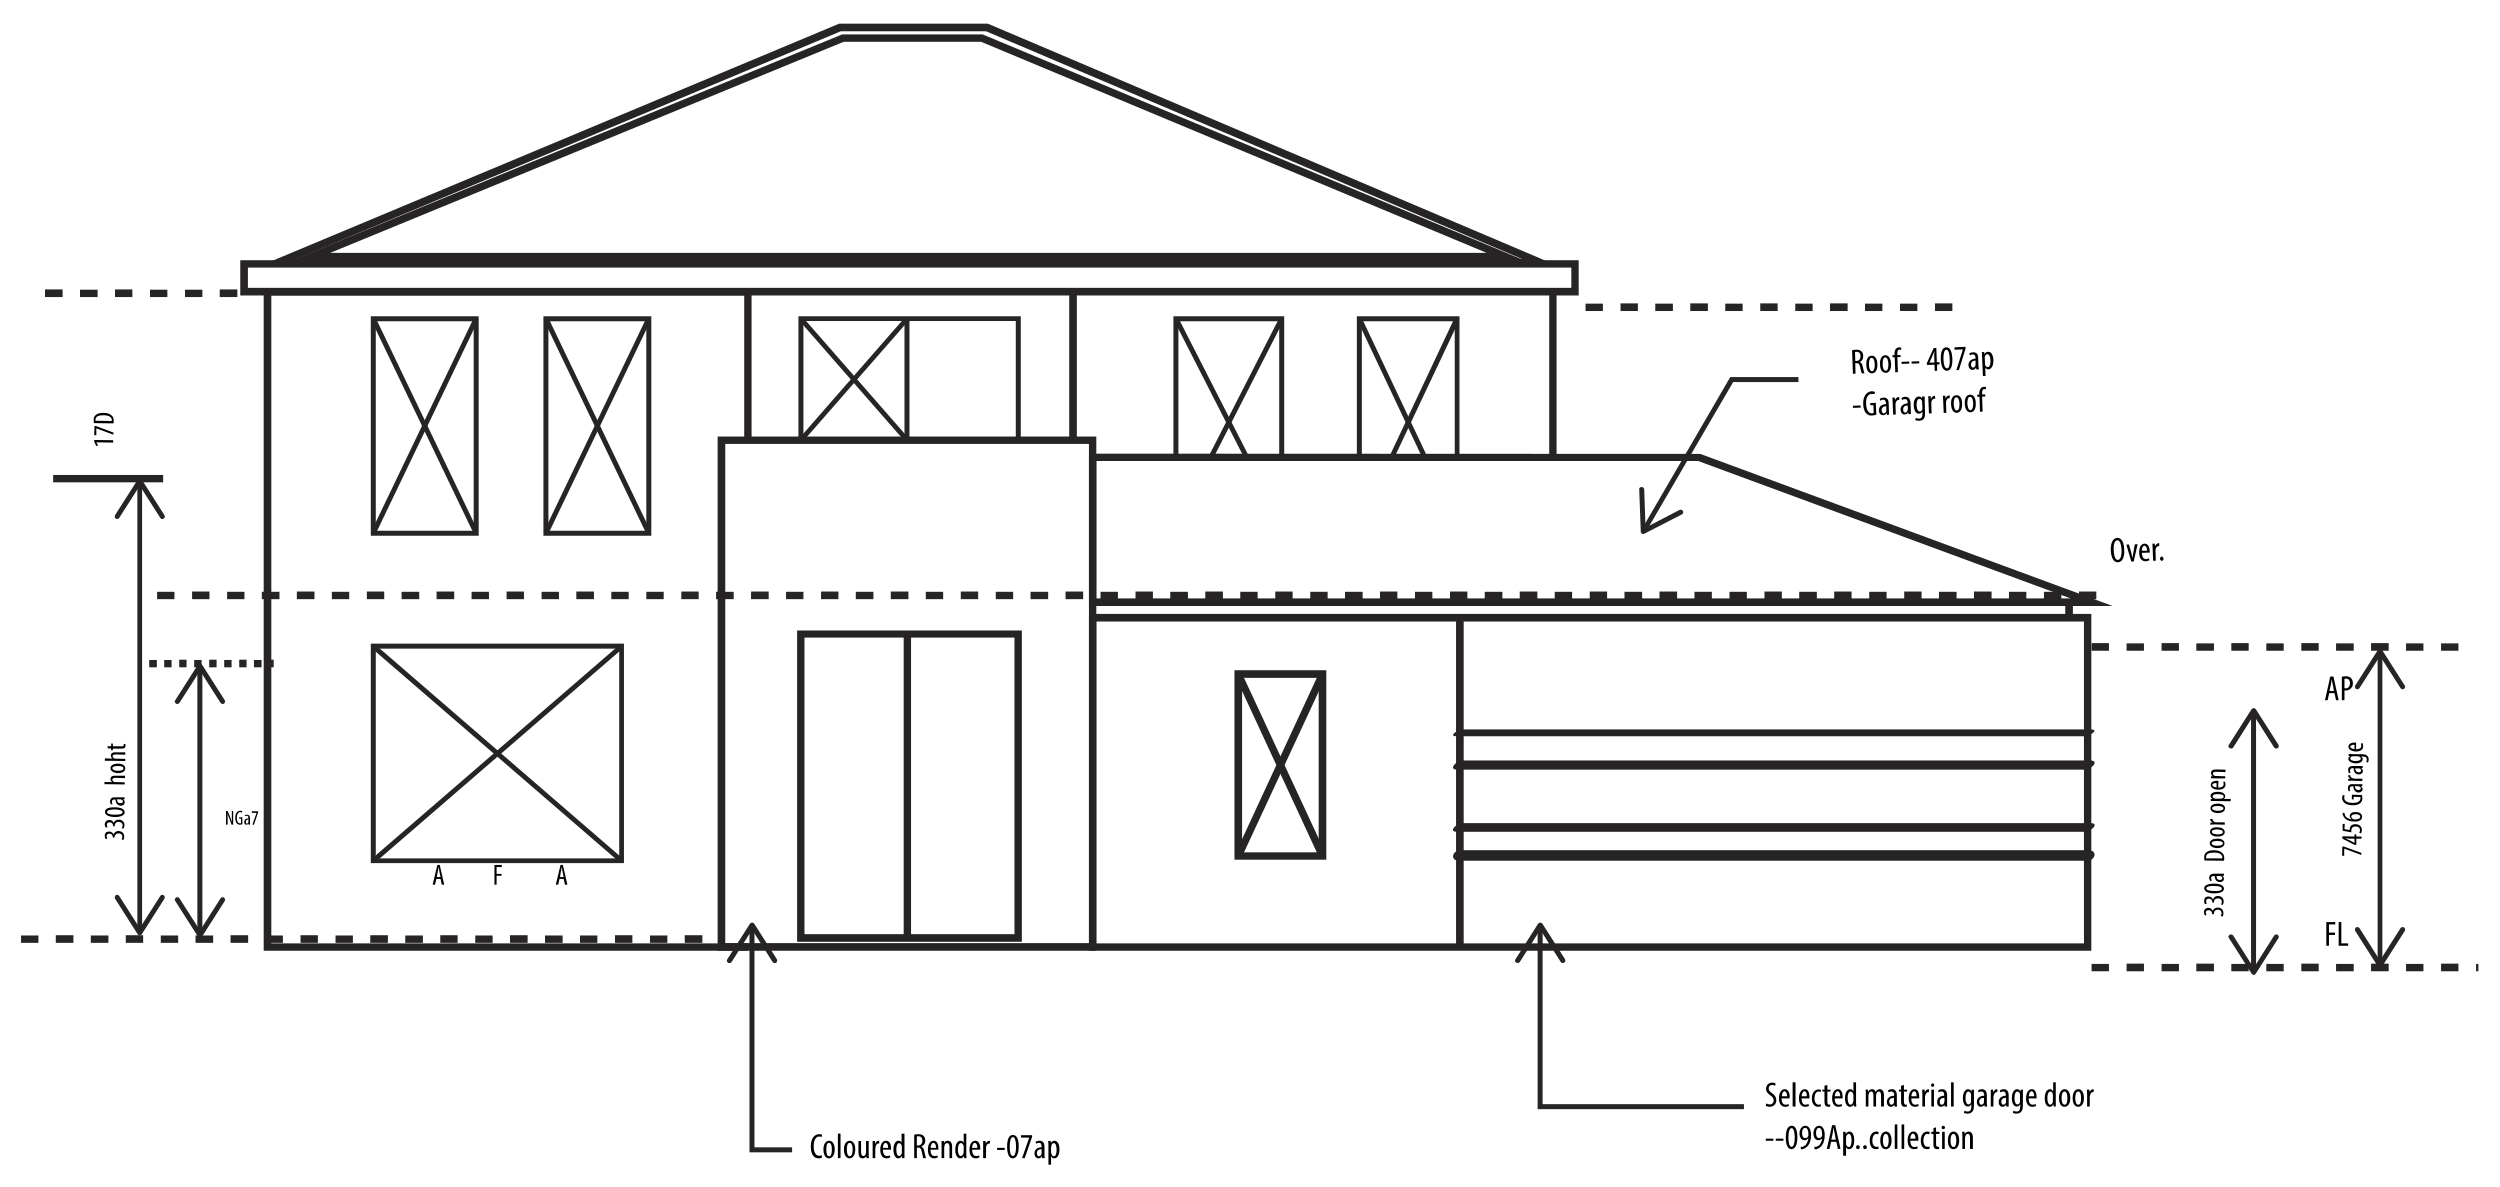 <svg xmlns="http://www.w3.org/2000/svg" width="950" height="451" fill="none" viewBox="0 0 950 451"><path fill="#272425" d="M284.201 361.284H100.201V109.484H285.601V167.284H282.801V112.284H103.101V358.484H284.201V361.284Z"/><path fill="#272425" fill-rule="evenodd" d="M416.601 361.284H272.701V165.884H416.601V361.284ZM275.601 358.384H413.801V168.684H275.601V358.384Z" clip-rule="evenodd"/><path fill="#272425" fill-rule="evenodd" d="M504 326.684H469.1V254.684H504V326.684ZM472 323.884H501.1V257.584H472V323.884Z" clip-rule="evenodd"/><path fill="#272425" d="M471.8 325.884L469.3 324.684L501.3 255.584L503.9 256.784L471.8 325.884Z"/><path fill="#272425" d="M501.3 325.884L469.3 256.784L471.8 255.584L503.9 324.684L501.3 325.884Z"/><path fill="#272425" d="M488 173.784H486.1V122.084H447.8V173.784H445.9V120.184H488V173.784Z"/><path fill="#272425" d="M461.1 173.984L459.4 173.184L486.2 120.684L487.9 121.484L461.1 173.984Z"/><path fill="#272425" d="M472.9 174.184L446 121.484L447.7 120.684L474.6 173.384L472.9 174.184Z"/><path fill="#272425" d="M554.6 173.784H552.8V122.084H517.5V173.784H515.6V120.184H554.6V173.784Z"/><path fill="#272425" d="M529.8 173.984L528.1 173.184L552.8 120.684L554.6 121.484L529.8 173.984Z"/><path fill="#272425" d="M540.599 174.184L515.699 121.484L517.399 120.684L542.299 173.384L540.599 174.184Z"/><path fill="#272425" fill-rule="evenodd" d="M247.5 203.584H206.5V120.184H247.5V203.584ZM208.4 201.684H245.6V122.084H208.4V201.684Z" clip-rule="evenodd"/><path fill="#272425" d="M208.3 202.984L206.6 202.184L245.7 120.684L247.4 121.484L208.3 202.984Z"/><path fill="#272425" d="M245.7 202.984L206.6 121.484L208.3 120.684L247.4 202.184L245.7 202.984Z"/><path fill="#272425" fill-rule="evenodd" d="M181.9 203.584H140.9V120.184H181.9V203.584ZM142.8 201.684H180V122.084H142.8V201.684Z" clip-rule="evenodd"/><path fill="#272425" d="M142.7 202.984L141 202.184L180.1 120.684L181.8 121.484L142.7 202.984Z"/><path fill="#272425" d="M180.1 202.984L141 121.484L142.7 120.684L181.8 202.184L180.1 202.984Z"/><path fill="#272425" fill-rule="evenodd" d="M237.1 327.984H140.9V244.584H237.1V327.984ZM142.8 326.184H235.3V246.484H142.8V326.184Z" clip-rule="evenodd"/><path fill="#272425" d="M142.5 327.784L141.2 326.384L235.6 244.884L236.8 246.284L142.5 327.784Z"/><path fill="#272425" d="M235.6 327.784L141.2 246.284L142.5 244.884L236.8 326.384L235.6 327.784Z"/><path fill="#272425" fill-rule="evenodd" d="M388.3 357.884H302.9V239.584H388.3V357.884ZM305.7 354.984H385.5V242.284H305.7V354.984Z" clip-rule="evenodd"/><path fill="#272425" d="M346.2 356.484H343.4V240.984H346.2V356.484Z"/><path fill="#272425" fill-rule="evenodd" d="M599.901 112.284H91.301V98.885H599.901V112.284ZM94.201 109.384H597.101V101.684H94.201V109.384Z" clip-rule="evenodd"/><path fill="#272425" fill-rule="evenodd" d="M592.3 101.184H98.5L318.9 8.984H375.3L375.6 9.084L592.3 101.184ZM112.7 98.384H578.3L374.7 11.884H319.5L112.7 98.384Z" clip-rule="evenodd"/><path fill="#272425" fill-rule="evenodd" d="M579.1 98.884H111.1L320 13.084H373.4L579.1 98.884ZM125.5 96.084H564.9L372.8 15.884H320.6L125.5 96.084Z" clip-rule="evenodd"/><path fill="#272425" d="M409.201 167.284H406.301V110.884H409.201V167.284Z"/><path fill="#272425" fill-rule="evenodd" d="M802.801 230.284H413.801V172.384L646.101 172.484L802.801 230.284ZM416.601 227.384H786.801L645.301 175.184H416.601V227.384Z" clip-rule="evenodd"/><path fill="#272425" fill-rule="evenodd" d="M794.701 361.284H413.801V233.284H794.701V361.284ZM416.601 358.484H791.901V236.184H416.601V358.484Z" clip-rule="evenodd"/><path fill="#272425" d="M787.701 234.784H784.801V228.884H787.701V234.784Z"/><path fill="#272425" d="M556.201 358.984H553.301V233.884H556.201V358.984Z"/><path fill="#272425" fill-rule="evenodd" d="M387.9 168.184H303.4V120.184H387.9V168.184ZM305.3 166.284H386V121.984H305.3V166.284Z" clip-rule="evenodd"/><path fill="#272425" d="M345.6 167.284H343.7V121.084H345.6V167.284Z"/><path fill="#272425" d="M344.001 167.884L303.601 121.684L305.001 120.484L345.401 166.684L344.001 167.884Z"/><path fill="#272425" d="M305.001 167.884L303.601 166.684L344.001 120.484L345.401 121.684L305.001 167.884Z"/><path fill="#272425" d="M591.501 173.784H588.701V110.884H591.501V173.784Z"/><path fill="#272425" d="M555.901 277.184C565.835 277.184 575.768 277.184 585.701 277.184C655.301 277.184 724.868 277.184 794.401 277.184C798.101 277.184 793.901 279.784 792.201 279.784C782.268 279.784 772.335 279.784 762.401 279.784C692.801 279.784 623.201 279.784 553.601 279.784C550.001 279.784 554.101 277.184 555.901 277.184Z"/><path fill="#272425" d="M555.801 288.984C565.735 288.984 575.668 288.984 585.601 288.984C655.135 288.984 724.701 288.984 794.301 288.984C798.001 288.984 794.701 292.484 792.301 292.484C782.368 292.484 772.435 292.484 762.501 292.484C692.901 292.484 623.335 292.484 553.801 292.484C550.101 292.484 553.401 288.984 555.801 288.984Z"/><path fill="#272425" d="M555.801 312.784C565.734 312.784 575.668 312.784 585.601 312.784C655.201 312.784 724.801 312.784 794.401 312.784C798.101 312.784 794.401 316.084 792.301 316.084C782.368 316.084 772.434 316.084 762.501 316.084C692.901 316.084 623.301 316.084 553.701 316.084C550.001 316.084 553.601 312.784 555.801 312.784Z"/><path fill="#272425" d="M555.001 323.084C564.934 323.084 574.867 323.084 584.801 323.084C654.401 323.084 724.001 323.084 793.601 323.084C797.301 323.084 796.201 327.084 793.101 327.084C783.167 327.084 773.234 327.084 763.301 327.084C693.701 327.084 624.101 327.084 554.501 327.084C550.801 327.084 551.901 323.084 555.001 323.084Z"/><path fill="#272425" d="M796.601 227.684H790.001V224.784H796.601V227.684ZM783.301 227.684H776.701V224.884H783.301V227.684ZM770.001 227.684H763.401V224.884H770.001V227.684ZM756.801 227.684H750.101V224.784H756.801V227.684ZM743.501 227.684H736.801V224.884H743.501V227.684ZM730.201 227.684H723.601V224.784H730.201V227.684ZM716.901 227.684H710.301V224.884H716.901V227.684ZM703.601 227.684H697.001V224.784H703.601V227.684ZM690.401 227.684H683.701V224.884H690.401V227.684ZM677.101 227.684H670.501V224.784H677.101V227.684ZM663.801 227.684H657.201V224.884H663.801V227.684ZM650.501 227.684H643.901V224.884H650.501V227.684ZM637.301 227.684H630.601V224.784H637.301V227.684ZM624.001 227.684H617.301V224.884H624.001V227.684ZM610.701 227.684H604.101V224.784H610.701V227.684ZM597.401 227.684H590.801V224.884H597.401V227.684ZM584.201 227.684H577.501V224.784H584.201V227.684ZM570.901 227.684H564.201V224.884H570.901V227.684ZM557.601 227.684H551.001V224.784H557.601V227.684ZM544.301 227.684H537.701V224.884H544.301V227.684ZM531.001 227.684H524.401V224.784H531.001V227.684ZM517.801 227.684H511.101V224.884H517.801V227.684ZM504.501 227.684H497.901V224.884H504.501V227.684ZM491.201 227.684H484.601V224.784H491.201V227.684ZM477.901 227.684H471.301V224.884H477.901V227.684ZM464.701 227.684H458.001V224.784H464.701V227.684ZM451.401 227.684H444.701V224.884H451.401V227.684ZM438.101 227.684H431.501V224.784H438.101V227.684ZM424.801 227.684H418.201V224.884H424.801V227.684ZM411.601 227.684H404.901V224.784H411.601V227.684ZM398.301 227.684H391.601V224.884H398.301V227.684ZM385.001 227.684H378.401V224.884H385.001V227.684ZM371.701 227.684H365.101V224.784H371.701V227.684ZM358.401 227.684H351.801V224.884H358.401V227.684ZM345.201 227.684H338.501V224.784H345.201V227.684ZM331.901 227.684H325.201V224.884H331.901V227.684ZM318.601 227.684H312.001V224.784H318.601V227.684ZM305.301 227.684H298.701V224.884H305.301V227.684ZM292.101 227.684H285.401V224.784H292.101V227.684ZM278.801 227.684H272.101V224.884H278.801V227.684ZM265.501 227.684H258.901V224.784H265.501V227.684ZM252.201 227.684H245.601V224.884H252.201V227.684ZM238.901 227.684H232.301V224.884H238.901V227.684ZM225.701 227.684H219.001V224.784H225.701V227.684ZM212.401 227.684H205.801V224.884H212.401V227.684ZM199.101 227.684H192.501V224.784H199.101V227.684ZM185.801 227.684H179.201V224.884H185.801V227.684ZM172.601 227.684H165.901V224.784H172.601V227.684ZM159.301 227.684H152.601V224.884H159.301V227.684ZM146.001 227.684H139.401V224.784H146.001V227.684ZM132.701 227.684H126.101V224.884H132.701V227.684ZM119.501 227.684H112.801V224.784H119.501V227.684ZM106.201 227.684H99.5V224.884H106.201V227.684ZM92.9 227.684H86.3V224.884H92.9V227.684ZM79.6 227.684H73V224.784H79.6V227.684ZM66.3 227.684H59.7V224.884H66.3V227.684Z"/><path fill="#272425" d="M274.2 358.284H273.5V355.484H274.2V358.284ZM266.9 358.284H260.2V355.384H266.9V358.284ZM253.6 358.284H247V355.484H253.6V358.284ZM240.3 358.284H233.7V355.384H240.3V358.284ZM227 358.284H220.4V355.484H227V358.284ZM213.8 358.284H207.1V355.484H213.8V358.284ZM200.5 358.284H193.8V355.384H200.5V358.284ZM187.2 358.284H180.6V355.484H187.2V358.284ZM173.9 358.284H167.3V355.384H173.9V358.284ZM160.7 358.284H154V355.484H160.7V358.284ZM147.4 358.284H140.7V355.384H147.4V358.284ZM134.1 358.284H127.5V355.484H134.1V358.284ZM120.8 358.284H114.2V355.384H120.8V358.284ZM107.5 358.284H100.9V355.484H107.5V358.284ZM94.3 358.284H87.6V355.384H94.3V358.284ZM81 358.284H74.3V355.484H81V358.284ZM67.7 358.284H61.1V355.484H67.7V358.284ZM54.4 358.284H47.8V355.384H54.4V358.284ZM41.2 358.284H34.5V355.484H41.2V358.284ZM27.9 358.284H21.2V355.384H27.9V358.284ZM14.6 358.284H8V355.484H14.6V358.284Z"/><path fill="#272425" d="M934.201 247.284H927.601V244.484H934.201V247.284ZM920.901 247.284H914.301V244.484H920.901V247.284ZM907.701 247.284H901.001V244.384H907.701V247.284ZM894.401 247.284H887.701V244.484H894.401V247.284ZM881.101 247.284H874.501V244.384H881.101V247.284ZM867.801 247.284H861.201V244.484H867.801V247.284ZM854.501 247.284H847.901V244.384H854.501V247.284ZM841.301 247.284H834.601V244.484H841.301V247.284ZM828.001 247.284H821.401V244.384H828.001V247.284ZM814.701 247.284H808.101V244.484H814.701V247.284ZM801.401 247.284H794.801V244.384H801.401V247.284Z"/><path fill="#272425" d="M941.801 369.084H940.901V366.284H941.801V369.084ZM934.201 369.084H927.601V366.184H934.201V369.084ZM920.901 369.084H914.301V366.284H920.901V369.084ZM907.701 369.084H901.001V366.184H907.701V369.084ZM894.401 369.084H887.701V366.284H894.401V369.084ZM881.101 369.084H874.501V366.184H881.101V369.084ZM867.801 369.084H861.201V366.284H867.801V369.084ZM854.501 369.084H847.901V366.284H854.501V369.084ZM841.301 369.084H834.601V366.184H841.301V369.084ZM828.001 369.084H821.401V366.284H828.001V369.084ZM814.701 369.084H808.101V366.184H814.701V369.084ZM801.401 369.084H794.801V366.284H801.401V369.084Z"/><path fill="#272425" d="M90.201 112.884H83.501V109.984H90.201V112.884ZM76.901 112.884H70.301V110.084H76.901V112.884ZM63.601 112.884H57.001V110.084H63.601V112.884ZM50.301 112.884H43.701V109.984H50.301V112.884ZM37.101 112.884H30.401V110.084H37.101V112.884ZM23.801 112.884H17.101V109.984H23.801V112.884Z"/><path fill="#272425" d="M741.9 118.184H735.3V115.284H741.9V118.184ZM728.6 118.184H722V115.384H728.6V118.184ZM715.3 118.184H708.7V115.384H715.3V118.184ZM702.1 118.184H695.4V115.284H702.1V118.184ZM688.8 118.184H682.2V115.384H688.8V118.184ZM675.5 118.184H668.9V115.284H675.5V118.184ZM662.2 118.184H655.6V115.384H662.2V118.184ZM649 118.184H642.3V115.284H649V118.184ZM635.7 118.184H629V115.384H635.7V118.184ZM622.4 118.184H615.8V115.284H622.4V118.184ZM609.1 118.184H602.5V115.384H609.1V118.184Z"/><path fill="#000" fill-rule="evenodd" d="M165.8 333.984L165.3 336.184H164.4L166.2 328.684H167.1L168.8 336.184H167.9L167.4 333.984H165.8ZM167.4 333.284L167 331.384C166.9 330.884 166.8 330.184 166.7 329.684H166.6C166.6 330.184 166.4 330.884 166.3 331.384L166 333.284H167.4Z" clip-rule="evenodd"/><path fill="#000" d="M187.9 328.684H190.7V329.484H188.7V332.084H190.6V332.784H188.7V336.184H187.9V328.684Z"/><path fill="#000" fill-rule="evenodd" d="M212.6 333.984L212.1 336.184H211.2L213 328.684H213.9L215.6 336.184H214.7L214.2 333.984H212.6ZM214.2 333.284L213.8 331.384C213.7 330.884 213.6 330.184 213.5 329.684H213.4C213.4 330.184 213.2 330.884 213.1 331.384L212.8 333.284H214.2Z" clip-rule="evenodd"/><path fill="#000" d="M46.201 318.984C46.301 318.784 46.501 318.384 46.501 317.984C46.501 317.184 46.001 316.684 45.101 316.684C44.101 316.684 43.601 317.284 43.501 318.084V318.284H42.901V318.184C42.901 317.584 42.501 316.784 41.601 316.784C40.901 316.784 40.501 317.184 40.501 317.784C40.501 318.084 40.701 318.484 40.801 318.684L40.201 318.884C40.001 318.584 39.801 318.084 39.801 317.584C39.801 316.484 40.501 315.984 41.501 315.984C42.201 315.984 42.801 316.384 43.201 317.084C43.401 316.384 44.001 315.784 45.101 315.784C46.301 315.884 47.201 316.584 47.201 317.984C47.201 318.384 47.101 318.884 46.901 319.184L46.201 318.984Z"/><path fill="#000" d="M46.201 314.684C46.401 314.384 46.601 314.084 46.601 313.584C46.601 312.884 46.001 312.384 45.101 312.284C44.201 312.284 43.601 312.884 43.601 313.784V313.984H43.001V313.784C43.001 313.284 42.601 312.484 41.701 312.484C41.001 312.484 40.601 312.884 40.601 313.384C40.601 313.784 40.701 314.084 40.901 314.284L40.201 314.484C40.001 314.184 39.801 313.784 39.801 313.184C39.901 312.184 40.601 311.584 41.501 311.584C42.301 311.584 42.901 311.984 43.201 312.684C43.401 312.084 44.001 311.484 45.201 311.484C46.401 311.484 47.301 312.284 47.301 313.584C47.301 314.084 47.101 314.584 46.901 314.884L46.201 314.684Z"/><path fill="#000" fill-rule="evenodd" d="M43.701 306.784C46.301 306.784 47.401 307.684 47.401 308.684C47.301 309.784 46.001 310.484 43.601 310.484C41.201 310.384 39.901 309.684 39.901 308.484C39.901 307.284 41.301 306.684 43.701 306.784ZM43.601 309.584C45.401 309.584 46.601 309.384 46.601 308.584C46.601 307.984 45.401 307.684 43.701 307.584C42.001 307.584 40.701 307.884 40.701 308.584C40.601 309.284 41.901 309.584 43.601 309.584Z" clip-rule="evenodd"/><path fill="#000" fill-rule="evenodd" d="M47.301 303.684L46.801 303.784C47.201 304.084 47.401 304.384 47.401 304.884C47.401 305.584 46.801 306.184 45.901 306.184C44.501 306.084 43.901 304.984 43.901 303.784H43.801C43.001 303.784 42.501 303.984 42.501 304.684C42.501 305.017 42.601 305.317 42.801 305.584L42.201 305.684C42.001 305.484 41.801 304.984 41.801 304.484C41.901 303.384 42.601 302.884 43.801 302.984H46.101C46.501 302.984 47.001 302.984 47.401 302.984L47.301 303.684ZM44.501 303.684C44.501 304.184 44.501 305.184 45.701 305.184C46.401 305.284 46.701 304.884 46.701 304.584C46.701 304.184 46.401 303.884 45.901 303.784C45.767 303.717 45.667 303.717 45.601 303.784L44.501 303.684Z" clip-rule="evenodd"/><path fill="#000" d="M39.701 297.984V297.184H42.601C42.401 297.084 42.301 296.884 42.201 296.684C42.001 296.484 42.001 296.284 42.001 295.984C42.001 295.284 42.501 294.684 43.901 294.784H47.501V295.684L44.001 295.584C43.301 295.584 42.701 295.684 42.701 296.284C42.701 296.684 43.001 296.984 43.501 297.184C43.635 297.184 43.768 297.184 43.901 297.184L47.401 297.284V298.084L39.701 297.984Z"/><path fill="#000" fill-rule="evenodd" d="M44.901 290.184C46.901 290.184 47.601 291.184 47.601 291.984C47.601 292.984 46.701 293.784 44.801 293.784C42.801 293.684 42.001 292.784 42.001 291.884C42.001 290.884 43.001 290.184 44.901 290.184ZM44.801 292.884C45.701 292.884 46.901 292.784 46.901 291.984C46.901 291.184 45.701 291.084 44.801 291.084C44.001 291.084 42.701 291.184 42.701 291.884C42.701 292.684 44.001 292.884 44.801 292.884Z" clip-rule="evenodd"/><path fill="#000" d="M39.801 289.084L39.901 288.184L42.801 288.284C42.601 288.184 42.401 287.984 42.301 287.784C42.201 287.584 42.101 287.384 42.101 287.084C42.101 286.384 42.701 285.784 44.001 285.884H47.601V286.784L44.101 286.684C43.501 286.684 42.801 286.784 42.801 287.384C42.801 287.784 43.101 288.084 43.701 288.284C43.834 288.284 43.968 288.284 44.101 288.284L47.601 288.384V289.184L39.801 289.084Z"/><path fill="#000" d="M40.801 283.584H42.201L42.301 282.484L42.901 282.584V283.584H46.101C46.801 283.684 47.001 283.384 47.001 283.084C47.001 282.951 47.001 282.817 47.001 282.684H47.601C47.667 282.817 47.701 283.051 47.701 283.384C47.701 283.684 47.601 283.984 47.401 284.184C47.101 284.384 46.801 284.484 46.001 284.484H42.901V285.084H42.201V284.384H41.001L40.801 283.584Z"/><path fill="#000" d="M843.9 348.084C844 347.784 844.2 347.384 844.2 346.984C844.2 346.284 843.7 345.684 842.8 345.684C841.8 345.684 841.3 346.284 841.3 347.184V347.384H840.6V347.184C840.6 346.684 840.2 345.884 839.3 345.884C838.6 345.884 838.2 346.184 838.2 346.784C838.2 347.184 838.4 347.484 838.5 347.684L837.9 347.884C837.7 347.584 837.5 347.084 837.5 346.584C837.5 345.584 838.2 344.984 839.2 344.984C839.9 344.984 840.5 345.384 840.9 346.084C841.1 345.484 841.7 344.884 842.8 344.884C844 344.884 844.9 345.684 844.9 346.984C844.9 347.484 844.8 347.984 844.6 348.284L843.9 348.084Z"/><path fill="#000" d="M844 343.684C844.1 343.484 844.3 343.084 844.3 342.684C844.3 341.884 843.7 341.384 842.8 341.384C841.9 341.384 841.3 341.884 841.3 342.784V342.984H840.7V342.784C840.7 342.284 840.3 341.484 839.4 341.484C838.7 341.484 838.3 341.884 838.3 342.484C838.3 342.784 838.4 343.084 838.6 343.384L837.9 343.584C837.7 343.284 837.5 342.784 837.6 342.184C837.6 341.184 838.3 340.584 839.3 340.684C840 340.684 840.6 341.084 840.9 341.784H841C841.1 341.084 841.7 340.484 842.9 340.484C844.1 340.484 845 341.284 845 342.584C845 343.084 844.8 343.584 844.6 343.884L844 343.684Z"/><path fill="#000" fill-rule="evenodd" d="M841.4 335.784C844 335.784 845.1 336.684 845.1 337.784C845 338.884 843.7 339.484 841.3 339.484C838.9 339.484 837.6 338.684 837.6 337.484C837.6 336.384 839.1 335.784 841.4 335.784ZM841.3 338.584C843.1 338.684 844.3 338.384 844.3 337.684C844.3 336.984 843.1 336.684 841.4 336.684C839.7 336.584 838.4 336.884 838.4 337.584C838.4 338.284 839.6 338.584 841.3 338.584Z" clip-rule="evenodd"/><path fill="#000" fill-rule="evenodd" d="M845.1 332.784H844.5V332.884C844.9 333.084 845.1 333.484 845.1 333.884C845.1 334.684 844.5 335.184 843.6 335.184C842.2 335.184 841.6 334.084 841.6 332.884H841.5C840.7 332.884 840.2 332.984 840.2 333.684C840.2 334.018 840.3 334.318 840.5 334.584L839.9 334.784C839.7 334.584 839.5 334.084 839.5 333.484C839.6 332.384 840.3 331.984 841.5 331.984H843.8C844.3 331.984 844.7 331.984 845.1 331.984V332.784ZM842.3 332.884C842.3 333.284 842.3 334.384 843.5 334.384C844.2 334.384 844.5 333.984 844.5 333.684C844.5 333.384 844.2 332.984 843.7 332.884C843.567 332.884 843.467 332.884 843.4 332.884H842.3Z" clip-rule="evenodd"/><path fill="#000" fill-rule="evenodd" d="M837.7 326.984C837.633 326.651 837.6 326.251 837.6 325.784C837.6 324.984 837.8 324.484 838.2 324.084C838.7 323.484 839.7 323.084 841.3 323.084C843 323.084 843.9 323.584 844.4 324.084C845 324.584 845.2 325.284 845.2 326.084C845.2 326.484 845.2 326.784 845.1 327.084L837.7 326.984ZM844.4 326.184C844.466 326.118 844.5 326.018 844.5 325.884C844.5 324.984 843.8 323.984 841.3 323.984C839.4 323.984 838.3 324.484 838.3 325.684C838.3 325.884 838.3 325.984 838.3 326.184H844.4Z" clip-rule="evenodd"/><path fill="#000" fill-rule="evenodd" d="M842.6 318.684C844.7 318.684 845.3 319.684 845.3 320.484C845.3 321.484 844.4 322.284 842.5 322.284C840.5 322.184 839.7 321.284 839.7 320.384C839.8 319.384 840.7 318.684 842.6 318.684ZM842.5 321.384C843.4 321.384 844.6 321.284 844.7 320.484C844.7 319.684 843.4 319.584 842.6 319.584C841.7 319.584 840.5 319.684 840.4 320.384C840.4 321.184 841.7 321.384 842.5 321.384Z" clip-rule="evenodd"/><path fill="#000" fill-rule="evenodd" d="M842.6 314.384C844.7 314.384 845.4 315.384 845.4 316.184C845.4 317.184 844.5 317.884 842.6 317.884C840.6 317.884 839.8 316.984 839.8 316.084C839.8 315.084 840.7 314.284 842.6 314.384ZM842.6 317.084C843.5 317.084 844.7 316.884 844.7 316.184C844.7 315.384 843.5 315.284 842.6 315.184C841.8 315.184 840.5 315.284 840.5 316.084C840.5 316.884 841.8 316.984 842.6 317.084Z" clip-rule="evenodd"/><path fill="#000" d="M841.3 313.284C840.9 313.284 840.3 313.384 839.9 313.384L840 312.584H840.8V312.484C840.3 312.384 839.9 311.884 839.9 311.384C839.9 311.318 839.9 311.251 839.9 311.184H840.8C840.8 311.251 840.8 311.318 840.8 311.384C840.8 311.884 841.3 312.384 841.9 312.484C842.034 312.484 842.2 312.484 842.4 312.484H845.4V313.384L841.3 313.284Z"/><path fill="#000" fill-rule="evenodd" d="M842.8 305.384C844.9 305.384 845.6 306.384 845.5 307.184C845.5 308.184 844.6 308.984 842.7 308.984C840.8 308.884 839.9 307.984 840 307.084C840 306.084 840.9 305.384 842.8 305.384ZM842.7 308.084C843.6 308.084 844.8 307.984 844.9 307.184C844.9 306.484 843.6 306.284 842.8 306.284C841.9 306.284 840.7 306.384 840.6 307.084C840.6 307.884 841.9 308.084 842.7 308.084Z" clip-rule="evenodd"/><path fill="#000" fill-rule="evenodd" d="M841.8 304.384C840.9 304.384 840.5 304.384 840.1 304.384V303.584H840.8C840.2 303.284 840 302.784 840 302.384C840 301.484 841.1 300.884 842.8 300.884C844.8 300.884 845.6 301.784 845.6 302.584C845.6 303.084 845.3 303.384 845 303.584H847.7L847.6 304.484L841.8 304.384ZM843.6 303.484C843.733 303.551 843.867 303.551 844 303.484C844.8 303.384 845 302.984 845 302.684C845 301.984 844 301.784 842.9 301.784C841.8 301.684 840.8 301.984 840.8 302.684C840.8 303.084 841.3 303.384 841.8 303.484C841.933 303.484 842.067 303.484 842.2 303.484H843.6Z" clip-rule="evenodd"/><path fill="#000" fill-rule="evenodd" d="M842.9 299.284C844.6 299.284 845 298.584 845 297.984C845 297.684 844.9 297.284 844.8 297.084L845.4 296.984C845.6 297.284 845.7 297.784 845.7 298.184C845.6 299.484 844.6 300.084 842.9 300.084C841.2 300.084 840.1 299.284 840.1 298.284C840.1 297.084 841.3 296.684 842.5 296.684C842.7 296.684 842.866 296.718 843 296.784L842.9 299.284ZM842.3 297.584C841.2 297.484 840.7 297.884 840.7 298.284C840.7 298.884 841.5 299.184 842.3 299.184V297.584Z" clip-rule="evenodd"/><path fill="#000" d="M841.6 295.784C841 295.684 840.7 295.784 840.2 295.784V294.984H840.9C840.4 294.684 840.2 294.284 840.2 293.684C840.2 292.984 840.7 292.384 842 292.384L845.7 292.484V293.384L842.2 293.284C841.5 293.284 840.9 293.384 840.9 293.984C840.9 294.384 841.2 294.684 841.8 294.884C841.934 294.884 842.067 294.884 842.2 294.884L845.6 294.984V295.784H841.6Z"/><path fill="#000" d="M890.1 321.684H890.6L897.3 324.084V324.884L890.8 322.484V325.184H890L890.1 321.684Z"/><path fill="#000" fill-rule="evenodd" d="M897.4 318.684H895.4V321.084H894.8L890.1 318.684V317.784L894.7 317.884V317.084H895.4V317.884H897.4V318.684ZM894.7 318.684H892.6C892.1 318.584 891.7 318.584 891.2 318.584C891.8 318.884 892.1 318.984 892.6 319.184L894.7 320.284V318.684Z" clip-rule="evenodd"/><path fill="#000" d="M891 313.084L890.9 315.084L892.9 315.384C892.834 315.318 892.834 315.251 892.9 315.184C892.9 314.784 893 314.184 893.4 313.784C893.8 313.384 894.3 313.184 895.1 313.184C896.5 313.184 897.6 314.184 897.5 315.484C897.5 315.884 897.4 316.384 897.2 316.684L896.5 316.484C896.6 316.284 896.8 315.884 896.8 315.484C896.8 314.684 896.3 314.084 895.2 314.084C894 313.984 893.5 314.684 893.5 315.684C893.5 315.884 893.5 316.084 893.5 316.284L890.2 315.684V313.084H891Z"/><path fill="#000" fill-rule="evenodd" d="M890.9 308.884C890.9 309.084 890.934 309.284 891 309.484C891.3 310.684 892.5 311.184 893.6 311.384V311.284C893.2 311.084 892.9 310.584 892.9 310.084C892.9 309.184 893.8 308.484 895.2 308.584C896.5 308.584 897.6 309.184 897.6 310.384C897.6 311.684 896.3 312.284 894.6 312.184C893.2 312.184 892.1 311.784 891.4 311.284C890.8 310.784 890.4 310.084 890.2 309.484C890.2 309.218 890.2 309.018 890.2 308.884H890.9ZM895.2 309.384C894.1 309.384 893.5 309.784 893.5 310.384C893.5 310.684 893.8 311.084 894.3 311.284C894.367 311.351 894.5 311.384 894.7 311.384C896.2 311.384 896.9 310.984 896.9 310.384C896.9 309.884 896.4 309.384 895.2 309.384Z" clip-rule="evenodd"/><path fill="#000" d="M897.5 302.084C897.6 302.384 897.7 302.884 897.7 303.384C897.7 304.084 897.5 304.684 896.9 305.184C896.3 305.684 895.3 306.084 893.9 305.984C891 305.984 890 304.484 890 303.084C890.067 302.618 890.167 302.284 890.3 302.084L891 302.284C890.9 302.484 890.8 302.684 890.8 303.084C890.8 304.084 891.5 305.084 893.9 305.084C896.2 305.184 896.9 304.284 897 303.384C897 303.084 896.9 302.884 896.9 302.884L894.4 302.784V303.784H893.7V301.984L897.5 302.084Z"/><path fill="#000" fill-rule="evenodd" d="M897.7 298.684L897.1 298.784C897.5 299.084 897.8 299.384 897.8 299.884C897.8 300.584 897.1 301.184 896.2 301.184C894.9 301.084 894.3 299.984 894.3 298.784H894.1C893.4 298.784 892.9 298.984 892.9 299.684C892.9 300.017 892.967 300.317 893.1 300.584L892.5 300.684C892.4 300.484 892.2 299.984 892.2 299.484C892.2 298.384 892.9 297.884 894.1 297.984H896.5C896.9 297.984 897.4 297.984 897.7 297.984V298.684ZM894.9 298.684C894.9 299.184 895 300.184 896.1 300.184C896.8 300.284 897.1 299.884 897.1 299.584C897.1 299.184 896.8 298.884 896.3 298.784C896.234 298.717 896.134 298.717 896 298.784L894.9 298.684Z" clip-rule="evenodd"/><path fill="#000" d="M893.7 296.684C893.3 296.684 892.7 296.684 892.3 296.684V295.984L893.2 295.884C892.7 295.684 892.3 295.184 892.3 294.684C892.3 294.618 892.3 294.584 892.3 294.584H893.2C893.133 294.651 893.1 294.718 893.1 294.784C893.1 295.284 893.6 295.684 894.3 295.784C894.433 295.851 894.566 295.884 894.7 295.884H897.7V296.784L893.7 296.684Z"/><path fill="#000" fill-rule="evenodd" d="M897.8 291.884H897.2C897.6 292.184 897.9 292.584 897.9 292.984C897.9 293.784 897.2 294.284 896.3 294.284C895 294.284 894.4 293.184 894.4 291.984L894.2 291.884C893.5 291.884 893 292.084 893 292.784C893 293.118 893.066 293.418 893.2 293.684L892.6 293.884C892.5 293.584 892.3 293.084 892.3 292.584C892.3 291.484 893 291.084 894.3 291.084H896.6C897 291.084 897.5 291.084 897.8 291.084V291.884ZM895 291.984C895 292.384 895.1 293.384 896.3 293.484C897 293.484 897.2 293.084 897.2 292.784C897.2 292.384 897 292.084 896.4 291.984C896.333 291.984 896.233 291.984 896.1 291.984H895Z" clip-rule="evenodd"/><path fill="#000" fill-rule="evenodd" d="M892.5 286.484C892.9 286.484 893.3 286.484 894.2 286.584H897.2C898.6 286.584 899.1 286.784 899.5 287.184C899.9 287.484 900.1 287.984 900.1 288.584C900.1 289.084 900 289.484 899.8 289.784L899.1 289.584C899.3 289.384 899.4 288.984 899.4 288.584C899.4 287.884 899 287.484 897.8 287.484H897.2C897.6 287.684 897.9 288.084 897.8 288.484C897.8 289.484 896.7 290.084 895.2 290.084C893.2 289.984 892.3 289.084 892.4 288.284C892.4 287.684 892.8 287.484 893.1 287.284H892.5V286.484ZM894.3 287.384C894.167 287.384 894.033 287.384 893.9 287.384C893.6 287.484 893.1 287.684 893.1 288.184C893.1 288.784 893.9 289.184 895.1 289.184C896.5 289.184 897.1 288.784 897.1 288.284C897.1 287.984 897 287.684 896.4 287.484C896.2 287.418 896.033 287.384 895.9 287.384H894.3Z" clip-rule="evenodd"/><path fill="#000" fill-rule="evenodd" d="M895.3 284.684C896.9 284.684 897.3 284.084 897.3 283.484C897.3 283.084 897.2 282.784 897.1 282.584L897.8 282.384C897.9 282.784 898 283.184 898 283.584C898 284.884 896.9 285.584 895.3 285.584C893.5 285.484 892.4 284.784 892.4 283.684C892.5 282.584 893.6 282.184 894.8 282.184C895 282.184 895.167 282.184 895.3 282.184V284.684ZM894.7 282.984C893.6 282.984 893.1 283.384 893.1 283.784C893.1 284.284 894 284.584 894.7 284.684V282.984Z" clip-rule="evenodd"/><path fill="#000" d="M36.6 168.084L37.3 169.284L36.6 169.484L35.8 167.884V167.184L43 167.284V168.184L36.6 168.084Z"/><path fill="#000" d="M35.9 161.884H36.4L43.1 164.384V165.184L36.6 162.784V165.384H35.8L35.9 161.884Z"/><path fill="#000" fill-rule="evenodd" d="M35.7 160.784C35.633 160.451 35.6 160.051 35.6 159.584C35.6 158.784 35.8 158.284 36.2 157.884C36.7 157.284 37.7 156.884 39.3 156.884C41 156.884 41.9 157.384 42.4 157.884C43 158.384 43.2 159.084 43.2 159.884C43.2 160.284 43.2 160.584 43.1 160.884L35.7 160.784ZM42.4 159.984C42.466 159.851 42.5 159.751 42.5 159.684C42.5 158.784 41.8 157.784 39.3 157.784C37.4 157.784 36.3 158.284 36.3 159.484C36.3 159.684 36.3 159.784 36.3 159.884L42.4 159.984Z" clip-rule="evenodd"/><path fill="#000" fill-rule="evenodd" d="M703.801 133.084C704.201 132.984 704.801 132.884 705.301 132.884C706.201 132.884 706.801 132.984 707.301 133.484C707.801 133.884 708.001 134.484 708.001 135.184C708.101 136.384 707.601 137.084 706.701 137.584C707.301 137.784 707.701 138.384 707.901 139.584C708.167 140.851 708.367 141.618 708.501 141.884H707.501C707.301 141.584 707.101 140.784 706.901 139.684C706.701 138.484 706.301 137.984 705.401 137.984H705.001L705.101 141.984H704.101L703.801 133.084ZM705.001 137.184H705.401C706.401 137.184 707.001 136.484 707.001 135.384C707.001 134.284 706.501 133.684 705.401 133.684C705.201 133.684 705.001 133.684 704.901 133.784L705.001 137.184Z" clip-rule="evenodd"/><path fill="#000" fill-rule="evenodd" d="M713.401 138.484C713.501 140.984 712.401 141.784 711.401 141.884C710.201 141.884 709.201 140.884 709.201 138.584C709.101 136.184 710.101 135.184 711.201 135.184C712.401 135.084 713.401 136.184 713.401 138.484ZM710.201 138.584C710.201 139.584 710.501 141.084 711.401 141.084C712.301 140.984 712.401 139.484 712.401 138.484C712.401 137.484 712.101 135.984 711.201 135.984C710.301 135.984 710.201 137.584 710.201 138.584Z" clip-rule="evenodd"/><path fill="#000" fill-rule="evenodd" d="M718.6 138.284C718.7 140.784 717.6 141.684 716.6 141.684C715.4 141.684 714.4 140.684 714.4 138.384C714.3 136.084 715.3 134.984 716.4 134.984C717.6 134.984 718.5 135.984 718.6 138.284ZM715.4 138.384C715.4 139.484 715.7 140.884 716.6 140.884C717.5 140.884 717.6 139.284 717.6 138.284C717.5 137.284 717.3 135.784 716.4 135.784C715.5 135.884 715.4 137.384 715.4 138.384Z" clip-rule="evenodd"/><path fill="#000" d="M720.201 141.484L720.001 135.784H719.201L719.101 134.984H719.901V134.584C719.901 133.884 720.001 133.184 720.401 132.584C720.801 132.184 721.301 131.984 721.701 131.984C722.034 131.984 722.301 132.051 722.501 132.184L722.401 132.984C722.301 132.884 722.101 132.884 721.801 132.884C721.101 132.884 720.901 133.684 721.001 134.584V134.984L722.201 134.884V135.684H721.001L721.201 141.384L720.201 141.484Z"/><path fill="#000" d="M725.501 137.384V138.184L722.601 138.284V137.484L725.501 137.384Z"/><path fill="#000" d="M729.3 137.284V138.084L726.4 138.184V137.384L729.3 137.284Z"/><path fill="#000" fill-rule="evenodd" d="M735.201 140.984L735.101 138.584L732.201 138.684V137.984L734.801 132.284L735.801 132.184L736.001 137.684L737.001 137.584V138.484H736.101V140.884L735.201 140.984ZM735.101 137.784L735.001 135.284C735.001 134.684 735.001 134.184 735.101 133.584H735.001C734.701 134.284 734.601 134.684 734.301 135.284L733.201 137.784H735.101Z" clip-rule="evenodd"/><path fill="#000" fill-rule="evenodd" d="M741.901 136.384C742.001 139.484 741.101 140.884 739.801 140.884C738.501 140.884 737.601 139.384 737.501 136.484C737.401 133.584 738.201 131.984 739.601 131.984C741.001 131.884 741.801 133.584 741.901 136.384ZM738.501 136.484C738.601 138.584 739.001 139.984 739.901 139.984C740.701 139.984 741.001 138.484 740.901 136.384C740.801 134.384 740.401 132.784 739.601 132.884C738.801 132.884 738.501 134.384 738.501 136.484Z" clip-rule="evenodd"/><path fill="#000" d="M746.901 131.784V132.484L744.401 140.584L743.401 140.684L745.901 132.784L742.701 132.884V131.984L746.901 131.784Z"/><path fill="#000" fill-rule="evenodd" d="M751.001 140.384L750.901 139.684C750.601 140.184 750.201 140.484 749.601 140.584C748.801 140.584 748.101 139.884 748.001 138.784C748.001 137.184 749.201 136.384 750.701 136.284V136.084C750.701 135.184 750.401 134.684 749.601 134.684C749.201 134.684 748.901 134.784 748.601 135.084L748.301 134.284C748.601 134.084 749.201 133.884 749.801 133.884C751.101 133.784 751.701 134.684 751.701 136.084L751.801 138.884C751.901 139.384 751.901 139.984 752.001 140.384H751.001ZM750.701 136.984C750.201 137.084 748.901 137.184 749.001 138.584C749.001 139.384 749.401 139.684 749.801 139.684C750.201 139.684 750.601 139.384 750.701 138.684C750.768 138.551 750.768 138.418 750.701 138.284V136.984Z" clip-rule="evenodd"/><path fill="#000" fill-rule="evenodd" d="M753.201 135.884C753.201 134.884 753.101 134.284 753.101 133.784H754.001L754.101 134.584C754.501 133.884 755.001 133.684 755.501 133.684C756.601 133.584 757.401 134.784 757.501 136.884C757.501 139.284 756.601 140.284 755.601 140.384C755.001 140.384 754.601 139.984 754.401 139.684L754.501 142.884H753.501L753.201 135.884ZM754.301 137.884C754.301 138.084 754.301 138.284 754.301 138.484C754.601 139.384 755.001 139.584 755.301 139.484C756.201 139.484 756.401 138.284 756.401 136.984C756.301 135.684 756.001 134.584 755.101 134.584C754.701 134.584 754.301 135.184 754.201 135.784C754.201 135.918 754.201 136.084 754.201 136.284L754.301 137.884Z" clip-rule="evenodd"/><path fill="#000" d="M707.001 154.084L707.101 154.884L704.101 154.984V154.184L707.001 154.084Z"/><path fill="#000" d="M713.001 157.584C712.601 157.684 712.001 157.884 711.401 157.884C710.601 157.984 709.801 157.784 709.201 157.084C708.501 156.484 708.101 155.184 708.001 153.584C707.901 150.084 709.701 148.784 711.201 148.684C711.801 148.684 712.301 148.784 712.501 148.984L712.301 149.784C712.101 149.684 711.801 149.684 711.301 149.684C710.201 149.684 709.001 150.584 709.101 153.384C709.201 156.184 710.301 157.084 711.301 157.084C711.701 156.984 711.901 156.984 712.001 156.884L711.901 153.984H710.701V153.184L712.801 153.084L713.001 157.584Z"/><path fill="#000" fill-rule="evenodd" d="M717.001 157.684L716.901 156.984C716.601 157.484 716.101 157.784 715.601 157.784C714.701 157.784 714.001 157.084 714.001 155.984C713.901 154.384 715.201 153.584 716.701 153.584V153.384C716.601 152.484 716.401 151.884 715.601 151.884C715.201 151.884 714.801 152.084 714.501 152.284L714.301 151.584C714.501 151.384 715.101 151.084 715.801 151.084C717.101 151.084 717.701 151.884 717.701 153.384L717.801 156.184C717.801 156.684 717.801 157.184 717.901 157.584L717.001 157.684ZM716.801 154.384C716.201 154.384 715.001 154.484 715.001 155.984C715.101 156.784 715.501 157.084 715.901 157.084C716.301 157.084 716.701 156.684 716.801 156.084C716.801 155.951 716.801 155.818 716.801 155.684V154.384Z" clip-rule="evenodd"/><path fill="#000" d="M719.201 152.784C719.201 152.184 719.101 151.584 719.101 151.084H720.001L720.101 152.084C720.301 151.484 720.801 150.884 721.401 150.884C721.534 150.884 721.634 150.884 721.701 150.884V151.984C721.634 151.984 721.567 151.984 721.501 151.984C720.801 151.984 720.401 152.584 720.301 153.384C720.301 153.518 720.301 153.718 720.301 153.984L720.401 157.484L719.401 157.584L719.201 152.784Z"/><path fill="#000" fill-rule="evenodd" d="M725.201 157.384L725.101 156.684C724.801 157.184 724.401 157.484 723.801 157.484C723.001 157.584 722.301 156.884 722.201 155.684C722.201 154.084 723.501 153.384 724.901 153.284V153.084C724.901 152.184 724.601 151.584 723.801 151.684C723.401 151.684 723.101 151.784 722.801 151.984L722.501 151.284C722.801 151.084 723.401 150.784 724.001 150.784C725.301 150.784 725.901 151.584 726.001 153.084L726.101 155.884C726.101 156.384 726.101 156.884 726.201 157.284L725.201 157.384ZM724.901 154.084C724.401 154.084 723.101 154.284 723.201 155.684C723.201 156.484 723.601 156.784 724.001 156.784C724.501 156.784 724.801 156.384 724.901 155.784C724.968 155.651 725.001 155.518 725.001 155.384L724.901 154.084Z" clip-rule="evenodd"/><path fill="#000" fill-rule="evenodd" d="M731.401 150.684C731.401 151.084 731.301 151.684 731.401 152.684L731.501 156.284C731.601 157.984 731.401 158.684 731.001 159.184C730.601 159.584 730.001 159.884 729.201 159.884C728.701 159.884 728.201 159.784 727.801 159.684L728.001 158.784C728.301 158.984 728.701 159.084 729.201 159.084C730.101 159.084 730.601 158.484 730.501 157.084V156.384C730.201 156.884 729.801 157.184 729.201 157.184C728.101 157.284 727.301 155.984 727.201 154.084C727.101 151.684 728.201 150.684 729.101 150.684C729.801 150.584 730.201 151.084 730.401 151.484V150.684H731.401ZM730.401 152.984C730.401 152.784 730.401 152.618 730.401 152.484C730.201 152.084 730.001 151.484 729.401 151.584C728.601 151.584 728.301 152.584 728.301 153.984C728.401 155.684 728.901 156.384 729.601 156.384C729.901 156.384 730.301 156.184 730.501 155.484C730.501 155.218 730.501 155.018 730.501 154.884L730.401 152.984Z" clip-rule="evenodd"/><path fill="#000" d="M732.801 152.284C732.801 151.784 732.801 151.084 732.701 150.584H733.701V151.584H733.801C734.001 150.984 734.501 150.484 735.101 150.384C735.168 150.384 735.234 150.418 735.301 150.484L735.401 151.484C735.335 151.484 735.234 151.484 735.101 151.484C734.501 151.484 734.001 152.084 733.901 152.884C733.901 153.084 733.901 153.284 733.901 153.484L734.001 157.084H733.001L732.801 152.284Z"/><path fill="#000" d="M738.401 152.084C738.401 151.584 738.301 150.884 738.301 150.384H739.201L739.301 151.384C739.501 150.784 740.101 150.284 740.701 150.284C740.767 150.284 740.834 150.284 740.901 150.284V151.284C740.834 151.284 740.767 151.284 740.701 151.284C740.001 151.284 739.601 151.984 739.501 152.684C739.501 152.884 739.501 153.084 739.501 153.284L739.601 156.884H738.601L738.401 152.084Z"/><path fill="#000" fill-rule="evenodd" d="M745.6 153.384C745.7 155.884 744.6 156.784 743.6 156.884C742.4 156.884 741.5 155.884 741.4 153.584C741.3 151.184 742.3 150.184 743.4 150.184C744.6 150.084 745.6 151.184 745.6 153.384ZM742.4 153.484C742.5 154.584 742.7 156.084 743.6 155.984C744.5 155.984 744.6 154.484 744.6 153.484C744.6 152.484 744.3 150.984 743.4 150.984C742.5 150.984 742.4 152.584 742.4 153.484Z" clip-rule="evenodd"/><path fill="#000" fill-rule="evenodd" d="M750.801 153.284C750.901 155.784 749.801 156.584 748.801 156.684C747.601 156.684 746.701 155.684 746.601 153.384C746.501 150.984 747.501 149.984 748.601 149.984C749.801 149.884 750.801 150.984 750.801 153.284ZM747.601 153.384C747.701 154.384 747.901 155.884 748.801 155.884C749.701 155.784 749.801 154.284 749.801 153.284C749.801 152.284 749.501 150.784 748.601 150.784C747.701 150.784 747.601 152.384 747.601 153.384Z" clip-rule="evenodd"/><path fill="#000" d="M752.401 156.484L752.201 150.784H751.401L751.301 149.984H752.201L752.101 149.584C752.101 148.884 752.201 148.184 752.701 147.584C753.001 147.184 753.501 146.984 753.901 146.984C754.301 146.984 754.567 147.018 754.701 147.084L754.601 147.984C754.501 147.884 754.301 147.884 754.001 147.884C753.301 147.884 753.201 148.684 753.201 149.484V149.884H754.401V150.684H753.201L753.401 156.384L752.401 156.484Z"/><path fill="#000" fill-rule="evenodd" d="M807.201 208.884C807.401 212.284 806.201 213.584 804.801 213.684C803.301 213.684 802.201 212.184 802.101 209.084C802.001 206.084 803.001 204.484 804.601 204.384C806.201 204.384 807.101 205.984 807.201 208.884ZM803.201 209.084C803.301 210.984 803.701 212.784 804.801 212.784C806.001 212.684 806.201 210.684 806.201 208.984C806.101 207.284 805.701 205.284 804.601 205.284C803.401 205.384 803.101 207.284 803.201 209.084Z" clip-rule="evenodd"/><path fill="#000" d="M809.001 206.884L810.001 210.484C810.101 210.984 810.201 211.584 810.301 212.084C810.401 211.584 810.501 210.984 810.601 210.484L811.201 206.884L812.301 206.784L810.801 213.384H809.901L808.001 206.984L809.001 206.884Z"/><path fill="#000" fill-rule="evenodd" d="M813.901 210.084C814.001 212.084 814.801 212.484 815.501 212.484C815.901 212.384 816.301 212.284 816.601 212.184L816.801 212.884C816.401 213.084 815.901 213.284 815.301 213.284C813.801 213.284 812.901 212.084 812.901 210.084C812.801 207.984 813.601 206.684 814.901 206.584C816.301 206.584 816.801 207.884 816.901 209.384C816.901 209.651 816.901 209.851 816.901 209.984L813.901 210.084ZM815.901 209.284C815.901 207.984 815.401 207.384 814.901 207.384C814.201 207.384 813.901 208.384 813.901 209.284H815.901Z" clip-rule="evenodd"/><path fill="#000" d="M818 208.284C818 207.684 817.9 207.084 817.9 206.584H818.8L818.9 207.584C819.1 206.984 819.7 206.484 820.3 206.384C820.367 206.384 820.434 206.384 820.5 206.384V207.484C820.434 207.484 820.367 207.484 820.3 207.484C819.7 207.484 819.2 208.084 819.1 208.884C819.1 209.084 819.1 209.284 819.1 209.484L819.2 213.084H818.2L818 208.284Z"/><path fill="#000" d="M820.801 212.284C820.801 211.884 821.101 211.584 821.401 211.484C821.801 211.484 822.101 211.784 822.101 212.284C822.201 212.784 821.901 213.084 821.501 213.084C821.101 213.084 820.801 212.784 820.801 212.284Z"/><path fill="#000" d="M884 350.384H887.4V351.284H885V354.384H887.3V355.284H885V359.384H884V350.384Z"/><path fill="#000" d="M888.7 350.384H889.7V358.484H892.3V359.384H888.7V350.384Z"/><path fill="#000" fill-rule="evenodd" d="M885.1 263.384L884.5 266.084H883.5L885.5 257.084H886.7L888.7 266.084H887.7L887.1 263.384H885.1ZM886.9 262.584L886.5 260.284C886.3 259.584 886.2 258.884 886.1 258.184C885.9 258.884 885.8 259.684 885.7 260.284L885.2 262.584H886.9Z" clip-rule="evenodd"/><path fill="#000" fill-rule="evenodd" d="M889.9 257.184C890.3 257.051 890.8 256.984 891.4 256.984C892.2 256.984 892.9 257.184 893.4 257.684C893.8 258.084 894.1 258.784 894.1 259.584C894.1 260.384 893.9 260.884 893.5 261.384C893 262.084 892.2 262.384 891.4 262.384C891.2 262.384 891.034 262.384 890.9 262.384V266.084H889.9V257.184ZM890.9 261.484C891 261.484 891.1 261.584 891.3 261.584C892.3 261.584 893 260.884 893 259.584C893 258.684 892.6 257.884 891.5 257.884C891.234 257.884 891.034 257.884 890.9 257.884V261.484Z" clip-rule="evenodd"/><path fill="#000" d="M85.9 313.384V308.184H86.5L87.5 310.584C87.7 311.084 87.9 311.784 88.1 312.384C88.1 311.584 88.1 310.884 88.1 309.984V308.184H88.6V313.384H88L87.1 310.884C86.834 310.351 86.6 309.751 86.4 309.084C86.5 309.784 86.5 310.384 86.5 311.584V313.384H85.9Z"/><path fill="#000" d="M92.1 313.184C91.9 313.284 91.5 313.384 91.2 313.384C90.8 313.384 90.3 313.284 90 312.884C89.6 312.484 89.4 311.784 89.4 310.784C89.4 308.784 90.4 308.084 91.3 308.084C91.634 308.084 91.9 308.151 92.1 308.284L91.9 308.784C91.767 308.717 91.567 308.651 91.3 308.584C90.7 308.584 90 309.184 90 310.784C90 312.384 90.6 312.884 91.2 312.884C91.4 312.884 91.534 312.851 91.6 312.784V311.084H90.9V310.584H92.1V313.184Z"/><path fill="#000" fill-rule="evenodd" d="M94.501 313.384L94.401 312.984C94.201 313.184 94.001 313.384 93.601 313.384C93.101 313.384 92.801 312.984 92.801 312.384C92.801 311.384 93.501 310.984 94.401 310.984V310.884C94.401 310.384 94.201 309.984 93.801 309.984C93.534 309.984 93.301 310.051 93.101 310.184L93.001 309.784C93.201 309.684 93.501 309.584 93.901 309.584C94.601 309.584 95.001 310.084 95.001 310.884V312.484C95.001 312.784 95.001 313.084 95.001 313.384H94.501ZM94.401 311.384C94.101 311.384 93.401 311.484 93.401 312.284C93.401 312.784 93.601 312.984 93.801 312.984C94.101 312.984 94.301 312.784 94.401 312.384C94.401 312.317 94.401 312.251 94.401 312.184V311.384Z" clip-rule="evenodd"/><path fill="#000" d="M98.1 308.284V308.684L96.5 313.384H95.9L97.5 308.884H95.7V308.284H98.1Z"/><path fill="#272425" d="M103.999 253.584H102.199V250.684H103.999V253.584ZM99.399 253.584H96.499V250.784H99.399V253.584ZM93.699 253.584H90.899V250.684H93.699V253.584ZM87.999 253.584H85.199V250.784H87.999V253.584ZM82.299 253.584H79.499V250.684H82.299V253.584ZM76.599 253.584H73.799V250.784H76.599V253.584ZM70.899 253.584H68.099V250.684H70.899V253.584ZM65.199 253.584H62.399V250.784H65.199V253.584ZM59.599 253.584H56.699V250.784H59.599V253.584Z"/><path fill="#272425" d="M62.001 183.284H20.201V180.484H62.001V183.284Z"/><path fill="#000" d="M671.2 419.284C671.5 419.484 672 419.684 672.5 419.684C673.4 419.684 674 419.084 674 418.184C674 417.284 673.5 416.784 672.8 416.284C672.1 415.784 671.1 414.984 671.1 413.784C671.1 412.384 672.1 411.384 673.5 411.384C674 411.384 674.5 411.584 674.8 411.784L674.5 412.584C674.3 412.484 673.9 412.284 673.4 412.284C672.5 412.284 672.1 412.984 672.1 413.584C672.1 414.484 672.6 414.884 673.5 415.484C674.5 416.184 675 417.084 675 418.084C675 419.584 673.9 420.584 672.5 420.584C671.9 420.584 671.2 420.384 671 420.184L671.2 419.284Z"/><path fill="#000" fill-rule="evenodd" d="M677 417.384C677 419.384 677.8 419.784 678.6 419.784C679 419.784 679.4 419.684 679.6 419.484L679.8 420.284C679.4 420.484 678.9 420.584 678.4 420.584C676.8 420.584 676 419.284 676 417.384C676 415.284 676.9 413.884 678.2 413.884C679.5 413.884 680.1 415.284 680.1 416.784C680.1 417.051 680.067 417.251 680 417.384H677ZM679.1 416.584C679.1 415.284 678.6 414.684 678.1 414.684C677.5 414.684 677.1 415.684 677.1 416.584H679.1Z" clip-rule="evenodd"/><path fill="#000" d="M681.2 411.284H682.3V420.484H681.2V411.284Z"/><path fill="#000" fill-rule="evenodd" d="M684.6 417.384C684.6 419.384 685.4 419.784 686.1 419.784C686.6 419.784 686.9 419.684 687.2 419.484L687.4 420.284C687 420.484 686.5 420.584 685.9 420.584C684.4 420.584 683.6 419.284 683.6 417.384C683.6 415.284 684.5 413.884 685.8 413.884C687.1 413.884 687.6 415.284 687.6 416.784C687.6 417.051 687.6 417.251 687.6 417.384H684.6ZM686.6 416.584C686.7 415.284 686.2 414.684 685.7 414.684C685 414.684 684.7 415.684 684.6 416.584H686.6Z" clip-rule="evenodd"/><path fill="#000" d="M692 420.384C691.7 420.484 691.3 420.584 690.9 420.584C689.5 420.584 688.5 419.484 688.5 417.284C688.5 415.484 689.5 413.984 691.1 413.984C691.4 413.984 691.8 414.084 692 414.184L691.8 414.984C691.7 414.884 691.4 414.784 691 414.784C690 414.784 689.5 416.084 689.5 417.284C689.5 418.784 690.1 419.784 691.1 419.784C691.4 419.784 691.6 419.684 691.8 419.584L692 420.384Z"/><path fill="#000" d="M694.4 412.284V414.084H695.6V414.784H694.4V418.684C694.4 419.484 694.7 419.784 695.1 419.784C695.233 419.784 695.367 419.751 695.5 419.684V420.484C695.3 420.551 695.033 420.584 694.7 420.584C694.3 420.584 694 420.484 693.7 420.184C693.5 419.884 693.3 419.484 693.3 418.584V414.784H692.5V414.084H693.3V412.584L694.4 412.284Z"/><path fill="#000" fill-rule="evenodd" d="M697.2 417.384C697.2 419.384 698 419.784 698.8 419.784C699.2 419.784 699.6 419.684 699.8 419.484L700 420.284C699.6 420.484 699.1 420.584 698.6 420.584C697 420.584 696.2 419.284 696.2 417.384C696.2 415.284 697.1 413.884 698.4 413.884C699.7 413.884 700.2 415.284 700.2 416.784C700.2 417.051 700.2 417.251 700.2 417.384H697.2ZM699.3 416.584C699.3 415.284 698.8 414.684 698.3 414.684C697.6 414.684 697.3 415.684 697.2 416.584H699.3Z" clip-rule="evenodd"/><path fill="#000" fill-rule="evenodd" d="M705.3 411.284V418.984C705.3 419.384 705.4 420.184 705.4 420.484H704.5L704.4 419.684C704.2 420.184 703.7 420.584 703 420.584C701.9 420.584 701.1 419.484 701.1 417.284C701.1 414.984 702.1 413.884 703.1 413.884C703.6 413.884 704 414.184 704.3 414.684V411.284H705.3ZM704.3 416.484C704.3 416.351 704.3 416.218 704.3 416.084C704.2 415.384 703.8 414.784 703.3 414.784C702.4 414.784 702.1 415.984 702.1 417.284C702.1 418.684 702.5 419.784 703.2 419.784C703.6 419.784 704 419.584 704.2 418.684C704.266 418.551 704.3 418.384 704.3 418.184V416.484Z" clip-rule="evenodd"/><path fill="#000" d="M709 415.684C709 414.984 709 414.584 708.9 414.084H709.8L709.9 414.884C710.2 414.284 710.7 413.884 711.4 413.884C712 413.884 712.5 414.184 712.7 414.884H712.8C712.934 414.551 713.134 414.318 713.4 414.184C713.667 413.984 713.967 413.884 714.3 413.884C715.2 413.884 715.9 414.584 715.9 416.184V420.484H714.8V416.484C714.8 415.584 714.7 414.784 713.9 414.784C713.5 414.784 713.1 415.184 713 415.784C712.934 415.918 712.9 416.118 712.9 416.384V420.484H711.9V416.284C711.9 415.584 711.8 414.784 711 414.784C710.6 414.784 710.2 415.184 710.1 415.884C710.034 416.018 710 416.184 710 416.384V420.484H709V415.684Z"/><path fill="#000" fill-rule="evenodd" d="M719.9 420.484V419.884H719.8C719.5 420.284 719.1 420.584 718.5 420.584C717.7 420.584 717 419.884 717 418.784C717 417.184 718.3 416.384 719.8 416.384V416.184C719.8 415.384 719.5 414.784 718.7 414.784C718.3 414.784 718 414.884 717.7 415.084L717.4 414.384C717.7 414.184 718.3 413.884 718.9 413.884C720.2 413.884 720.8 414.784 720.8 416.284V419.084C720.8 419.584 720.8 420.084 720.9 420.484H719.9ZM719.7 417.184C719.2 417.184 717.9 417.284 717.9 418.684C717.9 419.484 718.4 419.784 718.7 419.784C719.2 419.784 719.6 419.484 719.7 418.884C719.7 418.751 719.7 418.618 719.7 418.484V417.184Z" clip-rule="evenodd"/><path fill="#000" d="M723.5 412.284V414.084H724.7V414.784H723.5V418.684C723.5 419.484 723.8 419.784 724.1 419.784C724.3 419.784 724.466 419.751 724.6 419.684V420.484C724.4 420.551 724.133 420.584 723.8 420.584C723.4 420.584 723.1 420.484 722.8 420.184C722.6 419.884 722.4 419.484 722.4 418.584V414.784H721.6V414.084H722.4V412.584L723.5 412.284Z"/><path fill="#000" fill-rule="evenodd" d="M726.3 417.384C726.3 419.384 727.1 419.784 727.8 419.784C728.3 419.784 728.7 419.684 728.9 419.484L729.1 420.284C728.7 420.484 728.2 420.584 727.7 420.584C726.1 420.584 725.3 419.284 725.3 417.384C725.3 415.284 726.2 413.884 727.5 413.884C728.8 413.884 729.3 415.284 729.3 416.784C729.3 417.051 729.3 417.251 729.3 417.384H726.3ZM728.3 416.584C728.4 415.284 727.9 414.684 727.4 414.684C726.7 414.684 726.4 415.684 726.3 416.584H728.3Z" clip-rule="evenodd"/><path fill="#000" d="M730.5 415.684C730.5 415.184 730.4 414.484 730.4 414.084H731.4V415.084C731.7 414.484 732.2 413.884 732.8 413.884C732.867 413.951 732.934 413.984 733 413.984V414.984C732.934 414.984 732.867 414.984 732.8 414.984C732.2 414.984 731.7 415.584 731.6 416.384C731.534 416.518 731.5 416.684 731.5 416.884V420.484H730.5V415.684Z"/><path fill="#000" d="M735 412.384C735 412.784 734.8 412.984 734.4 412.984C734 412.984 733.8 412.784 733.8 412.384C733.8 411.984 734.1 411.684 734.4 411.684C734.8 411.684 735 411.984 735 412.384ZM733.9 420.484V414.084H734.9V420.484H733.9Z"/><path fill="#000" fill-rule="evenodd" d="M739 420.484L738.9 419.884C738.6 420.284 738.1 420.584 737.6 420.584C736.7 420.584 736.1 419.884 736.1 418.784C736.1 417.184 737.3 416.384 738.8 416.384V416.184C738.8 415.384 738.6 414.784 737.8 414.784C737.4 414.784 737 414.884 736.7 415.084L736.5 414.384C736.7 414.184 737.3 413.884 738 413.884C739.3 413.884 739.9 414.784 739.9 416.284V419.084C739.9 419.584 739.9 420.084 739.9 420.484H739ZM738.9 417.184C738.3 417.184 737.1 417.284 737.1 418.684C737.1 419.484 737.5 419.784 737.9 419.784C738.3 419.784 738.7 419.484 738.8 418.884C738.866 418.751 738.9 418.618 738.9 418.484V417.184Z" clip-rule="evenodd"/><path fill="#000" d="M741.4 411.284H742.4V420.484H741.4V411.284Z"/><path fill="#000" fill-rule="evenodd" d="M750.1 414.084C750.1 414.484 750.1 415.084 750.1 416.084V419.684C750.1 421.384 749.9 422.084 749.4 422.484C749 422.984 748.4 423.184 747.7 423.184C747.2 423.184 746.6 423.084 746.3 422.884L746.5 422.084C746.8 422.184 747.2 422.384 747.7 422.384C748.6 422.384 749.1 421.884 749.1 420.384V419.684H749C748.8 420.184 748.3 420.484 747.8 420.484C746.6 420.484 745.9 419.184 745.9 417.284C745.9 414.884 747 413.884 747.9 413.884C748.6 413.884 748.9 414.384 749.1 414.784H749.2V414.084H750.1ZM749 416.284C749 416.084 749 415.918 749 415.784C748.9 415.384 748.6 414.784 748 414.784C747.3 414.784 746.9 415.784 746.9 417.284C746.9 418.884 747.4 419.684 748 419.684C748.4 419.684 748.8 419.484 749 418.784C749 418.518 749 418.318 749 418.184V416.284Z" clip-rule="evenodd"/><path fill="#000" fill-rule="evenodd" d="M754.1 420.484V419.884H754C753.7 420.284 753.3 420.584 752.7 420.584C751.9 420.584 751.2 419.884 751.2 418.784C751.2 417.184 752.5 416.384 754 416.384V416.184C754 415.384 753.7 414.784 752.9 414.784C752.5 414.784 752.2 414.884 751.9 415.084L751.6 414.384C751.9 414.184 752.5 413.884 753.1 413.884C754.4 413.884 755 414.784 755 416.284V419.084C755 419.584 755 420.084 755.1 420.484H754.1ZM753.9 417.184C753.4 417.184 752.1 417.284 752.1 418.684C752.1 419.484 752.6 419.784 752.9 419.784C753.4 419.784 753.8 419.484 753.9 418.884C753.9 418.751 753.9 418.618 753.9 418.484V417.184Z" clip-rule="evenodd"/><path fill="#000" d="M756.5 415.684C756.5 415.184 756.5 414.484 756.5 414.084H757.4V415.084H757.5C757.7 414.484 758.2 413.884 758.8 413.884C758.867 413.951 758.933 413.984 759 413.984V414.984C758.933 414.984 758.867 414.984 758.8 414.984C758.2 414.984 757.7 415.584 757.6 416.384C757.533 416.518 757.5 416.684 757.5 416.884V420.484H756.5V415.684Z"/><path fill="#000" fill-rule="evenodd" d="M762.4 420.484L762.3 419.884C762 420.284 761.5 420.584 761 420.584C760.1 420.584 759.5 419.884 759.5 418.784C759.5 417.184 760.8 416.384 762.2 416.384V416.184C762.2 415.384 762 414.784 761.2 414.784C760.8 414.784 760.4 414.884 760.1 415.084L759.9 414.384C760.2 414.184 760.8 413.884 761.4 413.884C762.7 413.884 763.3 414.784 763.3 416.284V419.084C763.3 419.584 763.3 420.084 763.3 420.484H762.4ZM762.3 417.184C761.7 417.184 760.5 417.284 760.5 418.684C760.5 419.484 760.9 419.784 761.3 419.784C761.7 419.784 762.1 419.484 762.3 418.884C762.3 418.751 762.3 418.618 762.3 418.484V417.184Z" clip-rule="evenodd"/><path fill="#000" fill-rule="evenodd" d="M768.7 414.084C768.7 414.484 768.7 415.084 768.7 416.084V419.684C768.7 421.384 768.5 422.084 768 422.484C767.7 422.984 767 423.184 766.3 423.184C765.8 423.184 765.2 423.084 764.9 422.884L765.1 422.084C765.4 422.184 765.8 422.384 766.3 422.384C767.2 422.384 767.7 421.884 767.7 420.384V419.684H767.6C767.4 420.184 766.9 420.484 766.4 420.484C765.2 420.484 764.5 419.184 764.5 417.284C764.5 414.884 765.6 413.884 766.5 413.884C767.2 413.884 767.5 414.384 767.7 414.784H767.8V414.084H768.7ZM767.6 416.284C767.6 416.084 767.6 415.918 767.6 415.784C767.5 415.384 767.2 414.784 766.6 414.784C765.9 414.784 765.5 415.784 765.5 417.284C765.5 418.884 766 419.684 766.6 419.684C767 419.684 767.4 419.484 767.6 418.784C767.6 418.518 767.6 418.318 767.6 418.184V416.284Z" clip-rule="evenodd"/><path fill="#000" fill-rule="evenodd" d="M770.9 417.384C770.9 419.384 771.7 419.784 772.5 419.784C772.9 419.784 773.3 419.684 773.5 419.484L773.7 420.284C773.3 420.484 772.8 420.584 772.3 420.584C770.7 420.584 769.9 419.284 769.9 417.384C769.9 415.284 770.8 413.884 772.1 413.884C773.4 413.884 773.9 415.284 773.9 416.784C773.9 417.051 773.9 417.251 773.9 417.384H770.9ZM773 416.584C773 415.284 772.5 414.684 772 414.684C771.3 414.684 771 415.684 770.9 416.584H773Z" clip-rule="evenodd"/><path fill="#000" fill-rule="evenodd" d="M781.2 411.284V418.984C781.2 419.384 781.2 420.184 781.2 420.484H780.4L780.3 419.684H780.2C780 420.184 779.6 420.584 778.9 420.584C777.8 420.584 777 419.484 777 417.284C777 414.984 778 413.884 779 413.884C779.4 413.884 779.9 414.184 780.1 414.684H780.2V411.284H781.2ZM780.1 416.484C780.167 416.351 780.167 416.218 780.1 416.084C780.1 415.384 779.7 414.784 779.2 414.784C778.3 414.784 778 415.984 778 417.284C778 418.684 778.4 419.784 779.1 419.784C779.4 419.784 779.9 419.584 780.1 418.684C780.1 418.551 780.1 418.384 780.1 418.184V416.484Z" clip-rule="evenodd"/><path fill="#000" fill-rule="evenodd" d="M786.7 417.284C786.7 419.784 785.5 420.584 784.5 420.584C783.4 420.584 782.4 419.584 782.4 417.284C782.4 414.884 783.5 413.884 784.6 413.884C785.7 413.884 786.7 414.984 786.7 417.284ZM783.4 417.284C783.4 418.384 783.6 419.784 784.6 419.784C785.5 419.784 785.6 418.284 785.6 417.284C785.6 416.284 785.5 414.784 784.5 414.784C783.6 414.784 783.4 416.284 783.4 417.284Z" clip-rule="evenodd"/><path fill="#000" fill-rule="evenodd" d="M791.9 417.284C791.9 419.784 790.7 420.584 789.7 420.584C788.6 420.584 787.6 419.584 787.6 417.284C787.6 414.884 788.7 413.884 789.8 413.884C790.9 413.884 791.9 414.984 791.9 417.284ZM788.6 417.284C788.6 418.384 788.8 419.784 789.8 419.784C790.7 419.784 790.8 418.284 790.8 417.284C790.8 416.284 790.7 414.784 789.7 414.784C788.8 414.784 788.6 416.284 788.6 417.284Z" clip-rule="evenodd"/><path fill="#000" d="M793.1 415.684C793.1 415.184 793 414.484 793 414.084H794V415.084C794.2 414.484 794.8 413.884 795.4 413.884C795.467 413.951 795.533 413.984 795.6 413.984V414.984C795.533 414.984 795.467 414.984 795.4 414.984C794.7 414.984 794.3 415.584 794.2 416.384C794.133 416.518 794.1 416.684 794.1 416.884V420.484H793.1V415.684Z"/><path fill="#000" d="M673.9 432.684V433.484H671V432.684H673.9Z"/><path fill="#000" d="M677.7 432.684V433.484H674.8V432.684H677.7Z"/><path fill="#000" fill-rule="evenodd" d="M683 432.184C683 435.384 682 436.684 680.7 436.684C679.4 436.684 678.6 435.084 678.6 432.284C678.6 429.284 679.4 427.784 680.9 427.784C682.3 427.784 683 429.484 683 432.184ZM679.6 432.284C679.6 434.384 680 435.784 680.8 435.784C681.6 435.784 682 434.284 682 432.284C682 430.184 681.6 428.684 680.8 428.684C680 428.684 679.6 430.184 679.6 432.284Z" clip-rule="evenodd"/><path fill="#000" fill-rule="evenodd" d="M684.3 435.784C684.6 435.784 684.7 435.784 685 435.784C685.4 435.584 685.8 435.384 686.2 435.084C686.6 434.484 687 433.684 687.2 432.584H687.1C686.8 432.984 686.4 433.284 685.7 433.284C684.6 433.284 683.8 432.284 683.8 430.684C683.8 429.184 684.7 427.784 686 427.784C687.5 427.784 688.2 429.384 688.2 431.284C688.2 432.984 687.8 434.384 687.1 435.284C686.5 435.984 685.8 436.484 685 436.684C684.733 436.684 684.5 436.684 684.3 436.684V435.784ZM684.8 430.584C684.8 431.884 685.3 432.484 686 432.484C686.5 432.484 686.9 432.184 687.1 431.784C687.2 431.584 687.2 431.484 687.2 431.184C687.2 429.384 686.7 428.584 686 428.584C685.4 428.584 684.8 429.084 684.8 430.584Z" clip-rule="evenodd"/><path fill="#000" fill-rule="evenodd" d="M689.5 435.784C689.8 435.784 690 435.784 690.2 435.784C690.6 435.584 691.1 435.384 691.4 435.084C691.9 434.484 692.3 433.684 692.4 432.584C692 432.984 691.6 433.284 691 433.284C689.9 433.284 689.1 432.284 689.1 430.684C689.1 429.184 689.9 427.784 691.3 427.784C692.7 427.784 693.4 429.384 693.4 431.284C693.4 432.984 693 434.384 692.3 435.284C691.8 435.984 691 436.484 690.3 436.684C690.033 436.684 689.766 436.684 689.5 436.684V435.784ZM690.1 430.584C690.1 431.884 690.6 432.484 691.3 432.484C691.7 432.484 692.1 432.184 692.3 431.784C692.4 431.584 692.4 431.484 692.4 431.184C692.4 429.384 691.9 428.584 691.2 428.584C690.7 428.584 690.1 429.084 690.1 430.584Z" clip-rule="evenodd"/><path fill="#000" fill-rule="evenodd" d="M695.8 433.884L695.2 436.584H694.2L696.2 427.584H697.4L699.4 436.584H698.4L697.8 433.884H695.8ZM697.6 433.084L697.2 430.784C697 430.084 696.9 429.384 696.8 428.684H696.7C696.6 429.384 696.5 430.184 696.4 430.784L695.9 433.084H697.6Z" clip-rule="evenodd"/><path fill="#000" fill-rule="evenodd" d="M700.4 432.184C700.4 431.184 700.4 430.584 700.4 430.084H701.3L701.4 430.984C701.7 430.284 702.3 429.984 702.8 429.984C703.9 429.984 704.6 431.184 704.6 433.384C704.6 435.784 703.6 436.684 702.6 436.684C702 436.684 701.7 436.284 701.5 435.984V439.184H700.4V432.184ZM701.5 434.284C701.5 434.484 701.5 434.651 701.5 434.784C701.7 435.684 702.2 435.884 702.5 435.884C703.3 435.884 703.6 434.684 703.6 433.384C703.6 432.084 703.3 430.884 702.5 430.884C702 430.884 701.6 431.484 701.5 432.084C701.5 432.284 701.5 432.451 701.5 432.584V434.284Z" clip-rule="evenodd"/><path fill="#000" d="M705.3 435.884C705.3 435.484 705.7 435.184 706 435.184C706.4 435.184 706.7 435.484 706.7 435.884C706.7 436.384 706.5 436.684 706 436.684C705.6 436.684 705.3 436.384 705.3 435.884Z"/><path fill="#000" d="M708 435.884C708 435.484 708.3 435.184 708.7 435.184C709.1 435.184 709.4 435.484 709.4 435.884C709.4 436.384 709.1 436.684 708.7 436.684C708.3 436.684 708 436.384 708 435.884Z"/><path fill="#000" d="M713.9 436.484C713.7 436.584 713.3 436.684 712.8 436.684C711.4 436.684 710.5 435.584 710.5 433.384C710.5 431.484 711.4 429.984 713 429.984C713.4 429.984 713.7 430.084 713.9 430.184L713.7 431.084C713.6 430.984 713.3 430.884 713 430.884C712 430.884 711.5 432.084 711.5 433.384C711.5 434.884 712.1 435.784 713 435.784C713.3 435.784 713.5 435.784 713.8 435.684L713.9 436.484Z"/><path fill="#000" fill-rule="evenodd" d="M718.8 433.384C718.8 435.884 717.6 436.684 716.6 436.684C715.4 436.684 714.5 435.684 714.5 433.384C714.5 430.984 715.6 429.984 716.7 429.984C717.8 429.984 718.8 431.084 718.8 433.384ZM715.5 433.384C715.5 434.384 715.7 435.884 716.7 435.884C717.5 435.884 717.7 434.384 717.7 433.384C717.7 432.384 717.5 430.884 716.6 430.884C715.7 430.884 715.5 432.384 715.5 433.384Z" clip-rule="evenodd"/><path fill="#000" d="M720 427.284H721V436.584H720V427.284Z"/><path fill="#000" d="M722.6 427.284H723.6V436.584H722.6V427.284Z"/><path fill="#000" fill-rule="evenodd" d="M725.9 433.484C726 435.384 726.7 435.884 727.5 435.884C727.9 435.884 728.3 435.784 728.6 435.584L728.7 436.384C728.4 436.584 727.8 436.684 727.3 436.684C725.7 436.684 724.9 435.384 724.9 433.384C724.9 431.284 725.8 429.984 727.1 429.984C728.5 429.984 729 431.384 729 432.884C729 433.084 729 433.284 729 433.484H725.9ZM727.9 432.684C727.9 431.384 727.4 430.784 726.9 430.784C726.3 430.784 725.9 431.784 725.9 432.684H727.9Z" clip-rule="evenodd"/><path fill="#000" d="M733.3 436.484C733.1 436.584 732.7 436.684 732.2 436.684C730.8 436.684 729.9 435.584 729.9 433.384C729.9 431.484 730.8 429.984 732.4 429.984C732.8 429.984 733.2 430.084 733.3 430.184L733.1 431.084C733 430.984 732.7 430.884 732.4 430.884C731.4 430.884 730.9 432.084 730.9 433.384C730.9 434.884 731.5 435.784 732.4 435.784C732.7 435.784 732.9 435.784 733.2 435.684L733.3 436.484Z"/><path fill="#000" d="M735.7 428.384V430.084H737V430.884H735.7V434.784C735.7 435.584 736 435.784 736.4 435.784C736.6 435.784 736.734 435.784 736.8 435.784L736.9 436.584C736.7 436.651 736.434 436.684 736.1 436.684C735.7 436.684 735.3 436.584 735.1 436.284C734.8 435.984 734.7 435.584 734.7 434.684V430.884H733.9V430.084H734.7V428.684L735.7 428.384Z"/><path fill="#000" d="M739.1 428.484C739.1 428.884 738.8 429.084 738.4 429.084C738.1 429.084 737.8 428.884 737.8 428.484C737.8 428.084 738.1 427.784 738.4 427.784C738.8 427.784 739.1 428.084 739.1 428.484ZM738 436.584V430.084H739V436.584H738Z"/><path fill="#000" fill-rule="evenodd" d="M744.5 433.384C744.5 435.884 743.3 436.684 742.3 436.684C741.1 436.684 740.2 435.684 740.2 433.384C740.2 430.984 741.3 429.984 742.4 429.984C743.5 429.984 744.5 431.084 744.5 433.384ZM741.2 433.384C741.2 434.384 741.4 435.884 742.4 435.884C743.2 435.884 743.4 434.384 743.4 433.384C743.4 432.384 743.2 430.884 742.3 430.884C741.4 430.884 741.2 432.384 741.2 433.384Z" clip-rule="evenodd"/><path fill="#000" d="M745.7 431.784C745.7 430.984 745.6 430.684 745.6 430.084H746.5L746.6 430.884C746.9 430.384 747.4 429.984 748.1 429.984C749 429.984 749.7 430.684 749.7 432.284V436.584H748.6V432.384C748.6 431.684 748.5 430.884 747.7 430.884C747.3 430.884 746.9 431.284 746.8 431.984C746.733 432.118 746.7 432.284 746.7 432.484V436.584H745.7V431.784Z"/><path fill="#000" d="M312.4 439.884C312.133 440.018 311.7 440.118 311.1 440.184C309.3 440.184 308.1 438.684 308.1 435.684C308.1 432.084 309.9 430.984 311.3 430.984C311.8 430.984 312.2 431.084 312.4 431.184L312.2 432.084C312 431.984 311.7 431.884 311.3 431.884C310.3 431.884 309.2 432.784 309.2 435.584C309.2 438.284 310.2 439.184 311.3 439.184C311.7 439.184 312 439.084 312.2 438.984L312.4 439.884Z"/><path fill="#000" fill-rule="evenodd" d="M317.199 436.784C317.199 439.284 315.999 440.184 314.999 440.184C313.899 440.184 312.899 439.084 312.899 436.784C312.899 434.484 313.999 433.484 315.099 433.484C316.199 433.484 317.199 434.584 317.199 436.784ZM313.999 436.784C313.999 437.884 314.099 439.384 315.099 439.384C315.999 439.384 316.099 437.784 316.099 436.784C316.099 435.784 315.999 434.284 314.999 434.284C314.099 434.284 313.999 435.784 313.999 436.784Z" clip-rule="evenodd"/><path fill="#000" d="M318.399 430.784H319.399V440.084H318.399V430.784Z"/><path fill="#000" fill-rule="evenodd" d="M324.999 436.784C324.999 439.284 323.799 440.184 322.799 440.184C321.699 440.184 320.699 439.084 320.699 436.784C320.699 434.484 321.799 433.484 322.899 433.484C324.099 433.484 324.999 434.584 324.999 436.784ZM321.799 436.784C321.799 437.884 321.999 439.384 322.899 439.384C323.799 439.384 323.999 437.784 323.999 436.784C323.999 435.784 323.799 434.284 322.899 434.284C321.899 434.284 321.799 435.784 321.799 436.784Z" clip-rule="evenodd"/><path fill="#000" d="M330.099 438.284C330.099 438.984 330.099 439.584 330.199 440.084H329.299L329.199 439.384C328.999 439.684 328.499 440.184 327.799 440.184C326.599 440.184 326.199 439.284 326.199 437.684V433.584H327.199V437.484C327.199 438.584 327.399 439.284 328.099 439.284C328.699 439.284 328.999 438.684 328.999 438.484C329.066 438.284 329.099 438.084 329.099 437.884V433.584H330.099V438.284Z"/><path fill="#000" d="M331.6 435.284C331.6 434.684 331.6 434.084 331.6 433.584H332.5V434.584H332.6C332.8 433.984 333.3 433.484 333.9 433.484C333.966 433.484 334.033 433.484 334.1 433.484V434.584C334.033 434.518 333.966 434.484 333.9 434.484C333.3 434.484 332.8 435.084 332.7 435.884C332.633 436.084 332.6 436.284 332.6 436.484V440.084H331.6V435.284Z"/><path fill="#000" fill-rule="evenodd" d="M335.5 436.884C335.6 438.884 336.3 439.284 337.1 439.284C337.5 439.284 337.9 439.184 338.2 439.084L338.3 439.784C338 439.984 337.4 440.184 336.9 440.184C335.3 440.184 334.5 438.884 334.5 436.884C334.5 434.784 335.4 433.484 336.7 433.484C338.1 433.484 338.6 434.884 338.6 436.284C338.6 436.551 338.6 436.751 338.6 436.884H335.5ZM337.5 436.184C337.5 434.884 337 434.284 336.5 434.284C335.9 434.284 335.5 435.284 335.5 436.184H337.5Z" clip-rule="evenodd"/><path fill="#000" fill-rule="evenodd" d="M343.7 430.784V438.484C343.7 438.984 343.7 439.684 343.7 440.084H342.8V439.284H342.7C342.5 439.684 342 440.184 341.4 440.184C340.3 440.184 339.5 438.984 339.5 436.884C339.5 434.584 340.4 433.484 341.4 433.484C341.9 433.484 342.4 433.684 342.6 434.284V430.784H343.7ZM342.7 436.084C342.7 435.884 342.7 435.718 342.7 435.584C342.6 434.984 342.2 434.384 341.7 434.384C340.9 434.384 340.6 435.584 340.6 436.884C340.6 438.184 340.9 439.284 341.7 439.284C342 439.284 342.4 439.084 342.7 438.184C342.7 438.051 342.7 437.918 342.7 437.784V436.084Z" clip-rule="evenodd"/><path fill="#000" fill-rule="evenodd" d="M347.399 431.184C347.899 431.084 348.399 430.984 348.899 430.984C349.799 430.984 350.499 431.184 350.899 431.584C351.399 432.084 351.599 432.684 351.599 433.384C351.599 434.584 350.999 435.284 350.099 435.684V435.784C350.799 435.984 351.099 436.584 351.299 437.784C351.566 439.051 351.766 439.818 351.899 440.084H350.799C350.699 439.784 350.499 438.884 350.299 437.784C350.099 436.584 349.699 436.084 348.899 436.084H348.399V440.084H347.399V431.184ZM348.399 435.284H348.899C349.899 435.284 350.499 434.584 350.499 433.484C350.499 432.484 350.099 431.784 348.999 431.784C348.799 431.784 348.599 431.784 348.399 431.884V435.284Z" clip-rule="evenodd"/><path fill="#000" fill-rule="evenodd" d="M353.6 436.884C353.6 438.884 354.4 439.284 355.1 439.284C355.6 439.284 356 439.184 356.2 439.084L356.4 439.784C356 439.984 355.5 440.184 355 440.184C353.4 440.184 352.6 438.884 352.6 436.884C352.6 434.784 353.5 433.484 354.8 433.484C356.1 433.484 356.6 434.884 356.6 436.284C356.6 436.551 356.6 436.751 356.6 436.884H353.6ZM355.7 436.184C355.7 434.884 355.2 434.284 354.7 434.284C354 434.284 353.7 435.284 353.6 436.184H355.7Z" clip-rule="evenodd"/><path fill="#000" d="M357.8 435.284C357.8 434.484 357.8 434.084 357.8 433.584H358.7V434.384C359 433.784 359.5 433.484 360.2 433.484C361.1 433.484 361.8 434.184 361.8 435.684V440.084H360.8V435.884C360.8 435.084 360.6 434.384 359.9 434.384C359.4 434.384 359 434.684 358.9 435.384C358.833 435.584 358.8 435.784 358.8 435.984V440.084H357.8V435.284Z"/><path fill="#000" fill-rule="evenodd" d="M367.2 430.784V438.484C367.2 438.984 367.2 439.684 367.3 440.084H366.4L366.3 439.284C366.1 439.684 365.6 440.184 364.9 440.184C363.8 440.184 363 438.984 363 436.884C363 434.584 364 433.484 365 433.484C365.5 433.484 365.9 433.684 366.2 434.284V430.784H367.2ZM366.2 436.084C366.2 435.884 366.2 435.718 366.2 435.584C366.1 434.984 365.7 434.384 365.2 434.384C364.3 434.384 364 435.584 364 436.884C364 438.184 364.4 439.284 365.1 439.284C365.5 439.284 365.9 439.084 366.1 438.184C366.167 438.051 366.2 437.918 366.2 437.784V436.084Z" clip-rule="evenodd"/><path fill="#000" fill-rule="evenodd" d="M369.399 436.884C369.499 438.884 370.199 439.284 370.999 439.284C371.399 439.284 371.799 439.184 372.099 439.084L372.199 439.784C371.899 439.984 371.299 440.184 370.799 440.184C369.199 440.184 368.399 438.884 368.399 436.884C368.399 434.784 369.299 433.484 370.599 433.484C371.899 433.484 372.499 434.884 372.499 436.284C372.499 436.551 372.499 436.751 372.499 436.884H369.399ZM371.399 436.184C371.399 434.884 370.899 434.284 370.399 434.284C369.799 434.284 369.399 435.284 369.399 436.184H371.399Z" clip-rule="evenodd"/><path fill="#000" d="M373.6 435.284C373.6 434.684 373.6 434.084 373.6 433.584H374.5L374.6 434.584C374.8 433.984 375.4 433.484 376 433.484C376.066 433.484 376.133 433.484 376.2 433.484V434.584C376.133 434.518 376.066 434.484 376 434.484C375.3 434.484 374.8 435.084 374.7 435.884C374.7 436.084 374.7 436.284 374.7 436.484V440.084H373.6V435.284Z"/><path fill="#000" d="M381.799 436.184V436.984H378.899V436.184H381.799Z"/><path fill="#000" fill-rule="evenodd" d="M387.099 435.684C387.099 438.884 386.099 440.184 384.799 440.184C383.499 440.184 382.699 438.584 382.699 435.684C382.699 432.784 383.499 431.284 384.899 431.284C386.399 431.284 387.099 432.884 387.099 435.684ZM383.699 435.684C383.699 437.784 383.999 439.284 384.899 439.284C385.699 439.284 386.099 437.784 386.099 435.684C386.099 433.684 385.699 432.084 384.899 432.084C384.099 432.084 383.699 433.584 383.699 435.684Z" clip-rule="evenodd"/><path fill="#000" d="M392.2 431.384V431.984L389.4 440.084H388.4L391.1 432.284H388V431.384H392.2Z"/><path fill="#000" fill-rule="evenodd" d="M396 440.084V439.384H395.9C395.6 439.884 395.2 440.184 394.6 440.184C393.8 440.184 393.1 439.384 393.1 438.284C393.1 436.684 394.4 435.984 395.8 435.984V435.784C395.8 434.884 395.6 434.284 394.8 434.284C394.4 434.284 394.1 434.384 393.7 434.584L393.5 433.884C393.8 433.684 394.4 433.484 395 433.484C396.3 433.484 396.9 434.284 396.9 435.784V438.584C396.9 439.084 396.9 439.684 397 440.084H396ZM395.8 436.684C395.3 436.684 394 436.784 394 438.184C394 439.084 394.5 439.384 394.8 439.384C395.3 439.384 395.7 438.984 395.8 438.384C395.8 438.251 395.8 438.118 395.8 437.984V436.684Z" clip-rule="evenodd"/><path fill="#000" fill-rule="evenodd" d="M398.4 435.584C398.4 434.584 398.4 433.984 398.3 433.584H399.3V434.384C399.7 433.684 400.2 433.484 400.7 433.484C401.8 433.484 402.6 434.684 402.6 436.784C402.6 439.184 401.6 440.184 400.6 440.184C400 440.184 399.6 439.784 399.5 439.384H399.4V442.584H398.4V435.584ZM399.4 437.684C399.4 437.884 399.433 438.084 399.5 438.284C399.7 439.184 400.1 439.384 400.4 439.384C401.3 439.384 401.5 438.184 401.5 436.884C401.5 435.484 401.2 434.384 400.4 434.384C399.9 434.384 399.5 434.984 399.5 435.584C399.433 435.718 399.4 435.884 399.4 436.084V437.684Z" clip-rule="evenodd"/><path fill="#272425" d="M905.3 365.384H903.5V248.784H905.3V365.384Z"/><path fill="#272425" d="M894.9 260.984C894.9 260.784 894.934 260.617 895 260.484L903.6 246.984C903.8 246.684 904.1 246.584 904.4 246.584C904.7 246.584 905 246.684 905.2 246.984L913.8 260.484C914.1 260.884 913.9 261.484 913.5 261.784C913.1 262.084 912.5 261.884 912.2 261.484L904.4 249.284L896.6 261.484C896.3 261.884 895.7 262.084 895.3 261.784C895 261.584 894.9 261.284 894.9 260.984Z"/><path fill="#272425" d="M895.3 352.384C895.7 352.184 896.3 352.284 896.6 352.684L904.4 364.984L912.2 352.684C912.5 352.284 913.1 352.184 913.5 352.384C913.9 352.684 914.1 353.284 913.8 353.784L905.2 367.284C905 367.484 904.7 367.684 904.4 367.684C904.1 367.684 903.8 367.484 903.6 367.284L895 353.784C894.934 353.584 894.9 353.384 894.9 353.184C894.9 352.884 895 352.584 895.3 352.384Z"/><path fill="#272425" d="M857.3 368.184H855.4V271.384H857.3V368.184Z"/><path fill="#272425" d="M846.801 283.484C846.801 283.351 846.867 283.184 847.001 282.984L855.601 269.484C855.801 269.284 856.101 269.084 856.401 269.084C856.701 269.084 857.001 269.284 857.201 269.484L865.801 282.984C866.101 283.484 865.901 284.084 865.501 284.284C865.101 284.584 864.501 284.484 864.201 284.084L856.401 271.784L848.601 284.084C848.301 284.484 847.701 284.584 847.301 284.284C847.001 284.184 846.801 283.884 846.801 283.484Z"/><path fill="#272425" d="M847.301 355.184C847.701 354.984 848.301 355.084 848.601 355.484L856.401 367.784L864.201 355.484C864.501 355.084 865.101 354.984 865.501 355.184C865.901 355.484 866.101 356.084 865.801 356.484L857.201 369.984C857.001 370.284 856.701 370.484 856.401 370.484C856.101 370.484 855.801 370.284 855.601 369.984L847.001 356.484C846.867 356.351 846.801 356.184 846.801 355.984C846.801 355.684 847.001 355.384 847.301 355.184Z"/><path fill="#272425" d="M76.9 353.984H75V254.384H76.9V353.984Z"/><path fill="#272425" d="M66.4 266.584C66.4 266.384 66.467 266.217 66.6 266.084L75.2 252.584C75.4 252.284 75.7 252.084 76 252.084C76.3 252.084 76.6 252.284 76.8 252.584L85.4 266.084C85.7 266.484 85.5 267.084 85.1 267.384C84.7 267.684 84.1 267.484 83.8 267.084L76 254.884L68.2 267.084C67.9 267.484 67.3 267.684 66.9 267.384C66.6 267.184 66.4 266.884 66.4 266.584Z"/><path fill="#272425" d="M66.9 341.084C67.3 340.784 67.9 340.884 68.2 341.384L76 353.584L83.8 341.384C84.1 340.884 84.7 340.784 85.1 341.084C85.5 341.384 85.7 341.984 85.4 342.384L76.8 355.884C76.6 356.184 76.3 356.284 76 356.284C75.7 356.284 75.4 356.184 75.2 355.884L66.6 342.384C66.467 342.184 66.4 342.017 66.4 341.884C66.4 341.584 66.6 341.284 66.9 341.084Z"/><path fill="#272425" d="M54 353.084H52.2V184.184H54V353.084Z"/><path fill="#272425" d="M43.601 196.284C43.601 196.151 43.634 195.984 43.701 195.784L52.301 182.284C52.501 182.084 52.801 181.884 53.101 181.884C53.401 181.884 53.701 182.084 53.901 182.284L62.501 195.784C62.801 196.284 62.601 196.784 62.201 197.084C61.801 197.384 61.201 197.284 60.901 196.784L53.101 184.584L45.301 196.784C45.001 197.284 44.401 197.384 44.001 197.084C43.701 196.884 43.601 196.584 43.601 196.284Z"/><path fill="#272425" d="M44.001 340.184C44.401 339.884 45.001 339.984 45.301 340.484L53.101 352.684L60.901 340.484C61.201 339.984 61.801 339.884 62.201 340.184C62.601 340.484 62.801 341.084 62.501 341.484L53.901 354.984C53.701 355.284 53.401 355.384 53.101 355.384C52.801 355.384 52.501 355.284 52.301 354.984L43.701 341.484C43.634 341.284 43.601 341.118 43.601 340.984C43.601 340.684 43.701 340.384 44.001 340.184Z"/><path fill="#272425" d="M662.7 421.484H584.3V352.884H586.2V419.584H662.7V421.484Z"/><path fill="#272425" d="M575.7 364.984C575.7 364.851 575.767 364.684 575.9 364.484L584.5 350.984C584.7 350.784 585 350.584 585.3 350.584C585.6 350.584 585.9 350.784 586.1 350.984L594.7 364.484C595 364.984 594.8 365.584 594.4 365.784C593.9 366.084 593.4 365.984 593.1 365.584L585.3 353.284L577.5 365.584C577.2 365.984 576.6 366.084 576.2 365.784C575.9 365.684 575.7 365.384 575.7 364.984Z"/><path fill="#272425" d="M301 437.884H284.8V352.884H286.7V435.984H301V437.884Z"/><path fill="#272425" d="M276.2 365.084C276.2 364.884 276.267 364.684 276.4 364.484L285 350.984C285.2 350.784 285.5 350.584 285.8 350.584C286.1 350.584 286.4 350.784 286.6 350.984L295.2 364.484C295.5 364.984 295.3 365.584 294.9 365.884C294.5 366.084 293.9 365.984 293.6 365.584L285.8 353.284L278 365.584C277.7 365.984 277.1 366.084 276.7 365.884C276.4 365.684 276.2 365.384 276.2 365.084Z"/><path fill="#272425" d="M625.9 201.284L624.3 200.384L657.5 143.284H683.4V145.184H658.6L625.9 201.284Z"/><path fill="#272425" d="M639.5 195.084C639.433 195.284 639.3 195.417 639.1 195.484L624.9 202.784C624.6 202.984 624.3 202.984 624 202.784C623.7 202.684 623.5 202.384 623.5 201.984L622.9 185.984C622.8 185.484 623.2 185.084 623.8 185.084C624.3 184.984 624.7 185.384 624.8 185.984L625.3 200.484L638.2 193.784C638.7 193.584 639.3 193.684 639.5 194.184C639.7 194.484 639.6 194.884 639.5 195.084Z"/></svg>